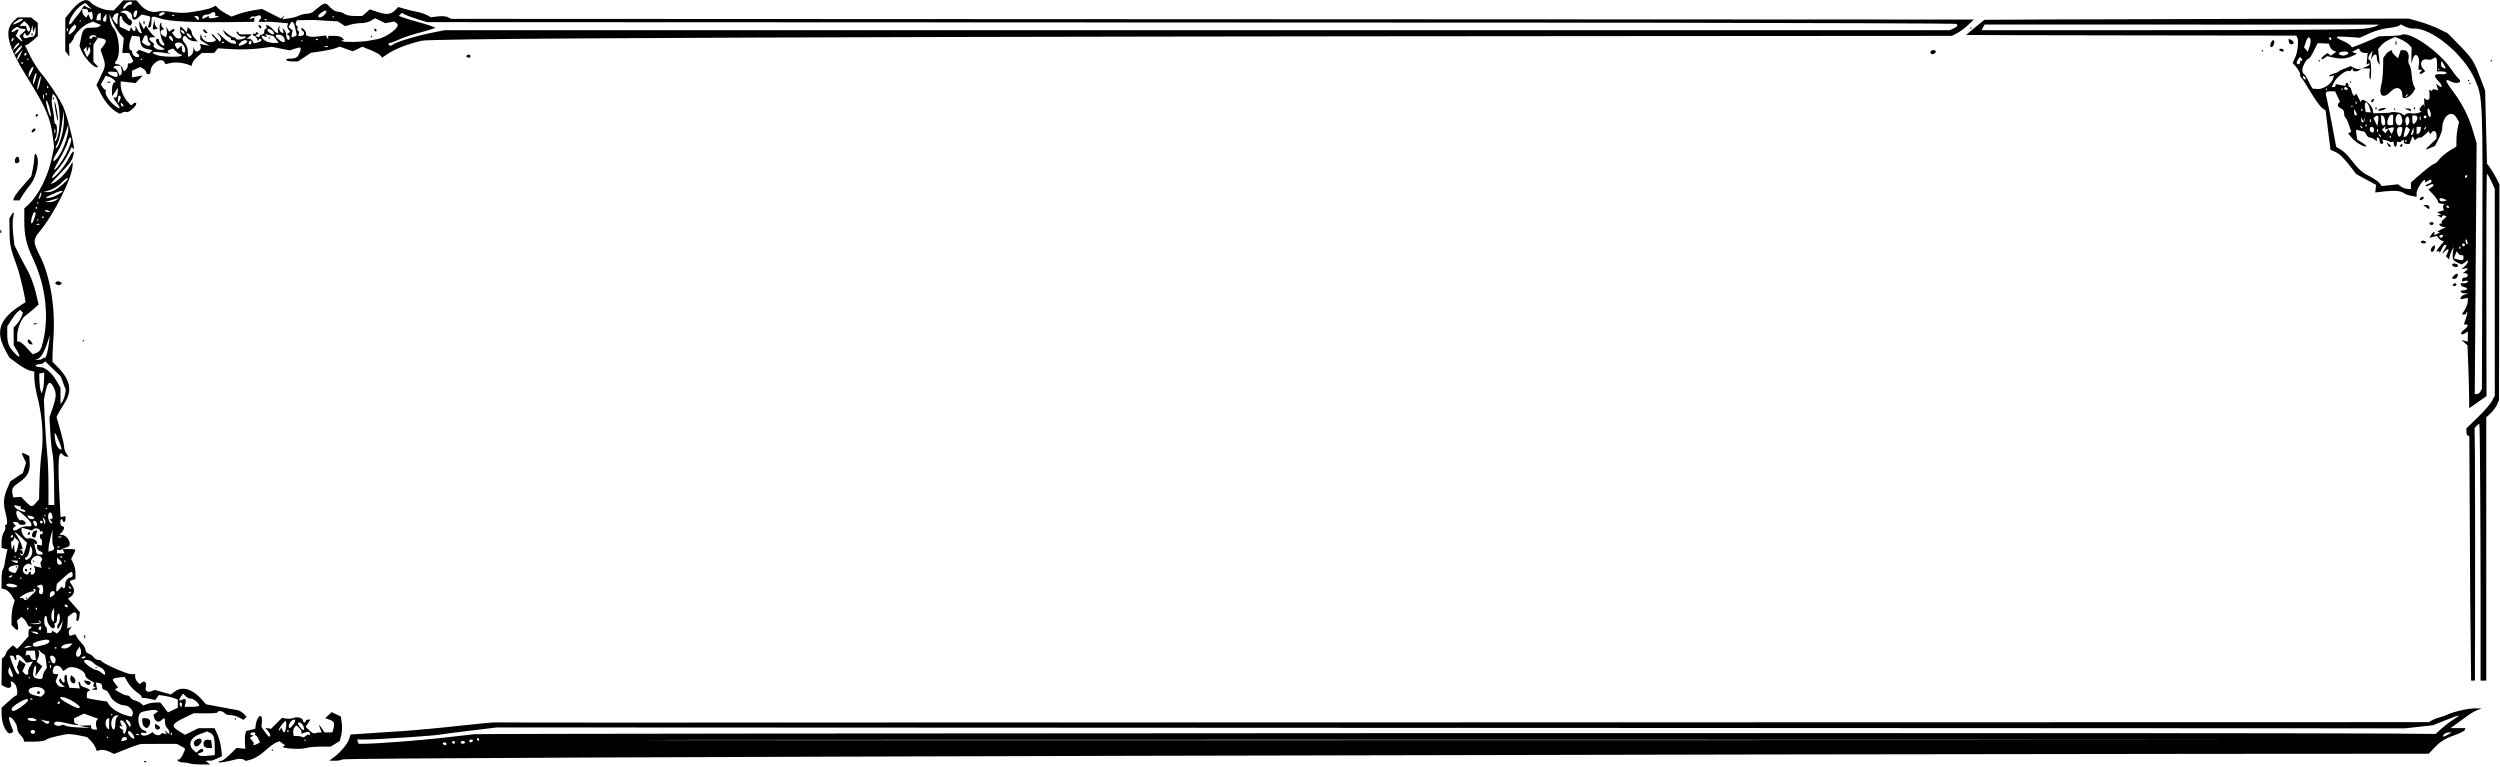 <?xml version="1.0" encoding="UTF-8" standalone="no"?>
<!DOCTYPE svg PUBLIC "-//W3C//DTD SVG 1.1//EN" "http://www.w3.org/Graphics/SVG/1.1/DTD/svg11.dtd">
<svg width="100%" height="100%" viewBox="0 0 554 170" version="1.1" xmlns="http://www.w3.org/2000/svg" xmlns:xlink="http://www.w3.org/1999/xlink" xml:space="preserve" xmlns:serif="http://www.serif.com/" style="fill-rule:evenodd;clip-rule:evenodd;stroke-linejoin:round;stroke-miterlimit:2;">
    <g id="g1" transform="matrix(3.78,0,0,3.78,-124.685,-240.297)">
        <path id="path5" d="M44.101,108.328C44.019,108.296 43.83,108.266 43.681,108.263C43.445,108.258 43.267,108.091 43.498,108.091C43.571,108.091 43.827,107.608 43.827,107.471C43.827,107.447 43.719,107.373 43.588,107.305L43.348,107.181L42.4,107.181C41.879,107.181 41.382,107.181 41.296,107.182C41.21,107.182 40.809,107.315 40.405,107.477L39.671,107.77L39.375,107.63C39.196,107.545 38.995,107.51 38.868,107.542L38.658,107.595L38.581,107.394C38.539,107.283 38.413,107.101 38.301,106.989L38.096,106.784L37.592,106.677C37.315,106.618 36.982,106.591 36.853,106.617C36.086,106.769 35.789,106.852 35.677,106.945C35.603,107.006 35.315,107.049 34.98,107.049L34.408,107.049L34.365,106.914C34.342,106.84 34.249,106.712 34.158,106.631C34.067,106.548 33.994,106.375 33.994,106.241C33.994,106.004 33.621,105.519 33.518,105.622C33.491,105.649 33.536,105.843 33.616,106.054L33.763,106.438L33.684,106.517C33.445,106.757 33.077,106.096 33.077,105.427L33.077,105.059L33.473,104.701C33.69,104.503 33.897,104.341 33.931,104.341C34.062,104.34 33.99,103.78 33.841,103.645C33.642,103.466 33.583,103.471 33.634,103.665C33.691,103.883 33.517,103.965 33.275,103.835L33.072,103.727L33.096,102.179L33.211,102.083C33.275,102.03 33.327,101.942 33.327,101.887C33.327,101.832 33.42,101.7 33.533,101.593L33.739,101.4L33.994,101.612L34.324,101.247L34.653,100.883L34.657,100.653C34.659,100.527 34.698,100.424 34.744,100.424C34.789,100.424 34.827,100.385 34.827,100.336C34.827,100.288 34.789,100.271 34.743,100.299C34.698,100.328 34.626,100.263 34.585,100.155C34.544,100.047 34.451,99.909 34.377,99.848L34.244,99.737L33.981,99.955L34.033,100.231C34.09,100.54 34.006,100.584 33.798,100.355L33.66,100.203L33.66,99.802C33.66,99.582 33.703,99.26 33.755,99.087L33.849,98.771L33.664,98.473C33.563,98.308 33.389,98.151 33.278,98.123L33.077,98.073L33.077,97.557C33.077,97.273 33.111,97.005 33.152,96.962C33.193,96.918 33.246,96.733 33.27,96.549C33.294,96.366 33.339,96.118 33.369,95.998L33.425,95.781L33.077,95.69L33.077,95.326C33.077,95.125 33.137,94.876 33.209,94.772C33.282,94.668 33.321,94.529 33.295,94.462C33.27,94.395 33.285,94.341 33.33,94.341C33.441,94.341 33.43,94.094 33.296,93.574C33.162,93.058 33.196,92.695 33.426,92.17L33.592,91.79L34.327,91.299L34.515,90.692L34.379,90.42C34.216,90.093 34.229,90.069 34.496,90.201L34.702,90.303L34.727,90.693C34.76,91.195 34.592,91.516 34.129,91.834C33.72,92.115 33.66,92.216 33.718,92.52L33.758,92.73L34.224,92.702L34.496,92.98C34.821,93.313 34.86,93.317 35.092,93.049L35.274,92.841L35.3,91.82C35.315,91.259 35.37,90.493 35.423,90.118C35.55,89.213 35.467,87.998 35.208,86.966C35.092,86.508 34.997,85.958 34.996,85.744L34.994,85.354L34.744,85.299C34.606,85.269 34.278,85.086 34.015,84.891L33.535,84.538L33.306,84.115C32.663,82.932 32.974,82.183 34.474,81.297C34.526,81.266 34.151,79.645 33.989,79.203C33.593,78.12 33.556,77.948 33.546,77.175L33.535,76.383L33.646,76.188C33.793,75.931 33.833,75.988 33.753,76.344C33.717,76.503 33.719,76.925 33.757,77.282L33.827,77.931L34.083,78.449C34.225,78.733 34.467,79.191 34.622,79.466C34.776,79.741 34.981,80.294 35.076,80.696L35.249,81.425L34.942,81.696C34.773,81.844 34.561,82.018 34.472,82.081C34.236,82.248 33.998,82.827 33.995,83.237L33.994,83.591L34.106,83.591C34.167,83.591 34.371,83.76 34.559,83.966L34.899,84.34L35.051,84.286C35.335,84.184 35.4,84.079 35.53,83.506C35.867,82.025 35.638,80.255 34.912,78.716C34.535,77.919 34.41,77.38 34.41,76.55L34.41,75.789L34.671,75.544C35.259,74.992 35.809,73.884 36.033,72.796L36.158,72.191L36.08,71.572C35.944,70.499 35.654,69.83 34.597,68.141C33.41,66.245 33.197,65.352 33.801,64.793L34.018,64.591L34.808,64.591L35.202,64.91L35.202,65.688L34.941,65.921C34.798,66.049 34.629,66.172 34.566,66.194L34.452,66.233L34.757,66.857C34.925,67.2 35.222,67.665 35.417,67.89C35.796,68.329 36.371,69.191 36.656,69.75C36.931,70.289 37.487,72.6 37.265,72.28L37.194,72.177L36.974,72.626C36.853,72.872 36.58,73.27 36.368,73.508C36.156,73.747 36.005,73.964 36.032,73.99C36.122,74.081 36.707,73.427 36.951,72.961C37.24,72.408 37.368,72.298 37.285,72.674C37.219,72.976 37.074,73.172 36.403,73.862C36.147,74.126 35.951,74.341 35.969,74.341C36.211,74.341 36.778,73.824 37.068,73.341L37.243,73.05L37.243,73.243C37.244,73.952 36.176,76.104 35.306,77.144C34.913,77.614 34.915,77.767 35.325,78.568C35.919,79.73 36.235,81.594 36.123,83.28C36.092,83.749 36.065,84.278 36.064,84.455L36.061,84.777L36.398,85.122C37.108,85.848 37.227,86.477 36.786,87.174C36.627,87.426 36.452,87.718 36.397,87.823L36.297,88.014L36.521,88.786C36.643,89.21 36.744,89.651 36.744,89.764C36.744,89.878 36.802,90.054 36.873,90.156L37.003,90.341L36.883,90.341C36.818,90.341 36.718,90.285 36.661,90.217C36.404,89.907 36.359,90.598 36.484,92.924L36.535,93.883L36.827,93.834L36.827,94.004C36.827,94.098 36.789,94.174 36.744,94.174C36.698,94.174 36.66,94.137 36.66,94.091C36.66,94.045 36.627,94.008 36.586,94.008C36.545,94.008 36.517,94.101 36.523,94.216C36.53,94.33 36.582,94.424 36.639,94.424C36.785,94.424 36.769,94.591 36.606,94.772L36.468,94.924L36.585,94.924C36.959,94.924 37.266,95.562 36.931,95.642C36.805,95.673 36.657,95.733 36.601,95.776C36.546,95.82 36.462,95.831 36.414,95.802C36.366,95.772 36.327,95.806 36.327,95.878L36.327,96.008L36.761,96.008L36.665,95.758L37.038,95.758C37.457,95.758 37.458,95.758 37.283,96.095L37.156,96.341L37.283,96.587C37.353,96.722 37.41,96.988 37.41,97.178L37.41,97.523L37.244,97.567C37.047,97.618 37.041,97.662 37.205,97.878C37.38,98.109 37.356,98.395 37.149,98.54L36.971,98.664L37.668,99.457L37.643,99.705C37.63,99.841 37.578,99.966 37.528,99.983C37.473,100.001 37.452,99.92 37.474,99.77C37.52,99.458 37.395,99.384 37.154,99.58L36.963,99.734L36.928,100.412L37.202,100.31L37.088,100.449C37.026,100.526 36.998,100.648 37.025,100.721L37.076,100.852L37.4,100.75L37.49,100.918C37.54,101.011 37.674,101.18 37.787,101.294C37.901,101.407 37.994,101.574 37.994,101.665C37.994,101.763 38.07,101.854 38.181,101.889C38.284,101.921 38.418,102.018 38.477,102.103C38.537,102.188 38.657,102.258 38.743,102.258C38.83,102.258 38.922,102.292 38.948,102.334C39.039,102.481 40.422,103.091 40.665,103.091L40.91,103.091L40.91,103.252C40.91,103.34 40.97,103.472 41.044,103.546L41.178,103.68L41.29,103.587C41.46,103.446 41.598,103.578 41.537,103.821C41.473,104.078 41.612,104.188 41.876,104.088L42.064,104.016L42.533,104.15L43.001,104.283L43.244,104.104C43.686,103.777 44.281,103.964 44.84,104.604L45.062,104.859L45.674,104.974C46.01,105.037 46.379,105.107 46.493,105.129C46.608,105.151 46.788,105.182 46.893,105.198C46.997,105.214 47.165,105.308 47.264,105.408L47.445,105.589L47.354,105.68L47.263,105.772L46.982,105.625C46.828,105.544 46.603,105.485 46.483,105.493C46.363,105.501 46.218,105.452 46.16,105.383C46.05,105.25 45.743,105.209 45.743,105.328C45.743,105.367 45.43,105.395 45.047,105.39L44.35,105.382L43.755,105.669C43.026,106.021 42.996,106.145 43.557,106.484L43.83,106.649L44.618,106.263L45.562,106.257L45.728,106.611C45.819,106.805 45.919,107.175 45.948,107.432L46.002,107.9L45.711,108.038C45.551,108.114 45.389,108.171 45.352,108.165C45.315,108.159 45.229,108.159 45.16,108.166L45.035,108.178L45.308,108.386L44.779,108.386C44.488,108.386 44.183,108.36 44.101,108.327L44.101,108.328ZM45.473,107.849L45.577,107.841L45.576,107.404C45.574,106.819 45.513,106.625 45.302,106.531L45.124,106.452L44.711,106.603C44.119,106.819 43.969,107.259 44.372,107.594L44.497,107.697L44.648,107.561C44.731,107.486 44.824,107.449 44.854,107.48C44.954,107.579 44.914,107.654 44.735,107.701C44.435,107.779 44.65,107.923 45.018,107.889C45.211,107.872 45.415,107.854 45.473,107.849ZM44.94,107.299C44.859,107.088 44.978,106.91 45.181,106.939L45.368,106.966L45.421,107.424L45.205,107.424C45.086,107.424 44.967,107.368 44.94,107.299ZM44.352,107.204C44.32,107.12 44.36,107.023 44.456,106.953C44.735,106.749 44.942,106.964 44.7,107.206C44.528,107.378 44.419,107.377 44.352,107.204ZM40.435,106.882C40.407,106.741 40.184,106.742 40.129,106.884L40.078,107.019L40.265,106.993C40.368,106.978 40.444,106.929 40.435,106.883L40.435,106.882ZM40.775,106.628C40.633,106.412 40.494,106.359 40.494,106.521C40.494,106.646 40.766,106.914 40.847,106.867C40.881,106.848 40.848,106.74 40.775,106.628ZM39.327,106.799C39.327,106.776 39.308,106.757 39.285,106.757C39.262,106.757 39.244,106.776 39.244,106.799C39.244,106.822 39.262,106.841 39.285,106.841C39.308,106.841 39.327,106.822 39.327,106.799ZM42.019,106.583C42.129,106.693 42.41,106.704 42.41,106.599C42.41,106.557 42.491,106.544 42.59,106.57L42.77,106.617L42.628,106.382L42.91,106.611L42.91,106.486C42.91,106.418 42.854,106.315 42.785,106.257C42.716,106.2 42.66,106.046 42.66,105.914C42.66,105.644 42.618,105.621 42.443,105.796C42.292,105.947 42.101,105.881 42.028,105.652L41.973,105.479L42.253,105.274L42.16,105.216C42.074,105.162 41.651,105.209 41.313,105.307C40.976,105.406 41.054,106.27 41.41,106.382C41.628,106.451 41.628,106.589 41.41,106.532C41.319,106.508 41.244,106.528 41.244,106.575C41.244,106.719 41.522,106.739 41.732,106.612L41.928,106.492L42.019,106.583ZM42.077,106.171L42.077,106.002L42.246,106.092C42.426,106.189 42.396,106.341 42.197,106.341C42.131,106.341 42.077,106.264 42.077,106.171ZM41.427,106.157C41.372,106.102 41.327,105.971 41.327,105.866L41.327,105.674L41.526,105.674C41.761,105.674 41.861,105.871 41.74,106.097C41.641,106.283 41.566,106.297 41.427,106.157ZM41.138,106.624C41.11,106.596 41.038,106.593 40.978,106.617C40.911,106.643 40.931,106.663 41.028,106.667C41.116,106.671 41.165,106.651 41.138,106.623L41.138,106.624ZM43.049,106.535C43.018,106.505 42.993,106.529 42.993,106.591C42.993,106.652 43.018,106.677 43.049,106.646C43.08,106.616 43.08,106.566 43.049,106.535ZM35.032,106.513C35.093,106.414 34.937,106.315 34.826,106.383C34.732,106.441 34.794,106.591 34.91,106.591C34.951,106.591 35.005,106.556 35.032,106.513ZM40.409,106.208C40.41,106.022 40.141,105.721 40.052,105.81C40.023,105.839 40.039,105.937 40.088,106.029L40.177,106.194L40.085,106.138C40.035,106.107 39.994,106.119 39.994,106.165C39.994,106.211 40.059,106.288 40.139,106.334C40.22,106.381 40.255,106.42 40.218,106.422C40.181,106.423 40.176,106.466 40.207,106.517L40.264,106.609L40.336,106.496C40.375,106.433 40.408,106.304 40.409,106.208ZM38.624,106.125C38.594,106.006 38.608,105.863 38.654,105.807L38.738,105.705L38.323,105.556L37.908,105.406L37.327,105.682L37.327,105.845C37.327,105.941 37.384,106.007 37.466,106.007C37.542,106.007 37.581,106.032 37.551,106.061C37.522,106.09 37.235,106.05 36.913,105.972C36.36,105.838 36.16,105.846 36.16,106.003C36.16,106.105 36.459,106.164 36.586,106.085C36.647,106.047 36.742,106.055 36.8,106.103C36.857,106.151 37.215,106.202 37.595,106.218L38.285,106.247L37.619,106.114L38.327,106.091L38.327,106.216C38.327,106.287 38.402,106.341 38.503,106.341L38.678,106.341L38.624,106.125ZM39.387,106.004L39.387,105.668L39.295,105.698C39.161,105.742 39.13,106.079 39.247,106.22C39.385,106.387 39.387,106.383 39.387,106.004ZM39.744,106.024C39.744,105.85 39.789,105.662 39.844,105.607L39.944,105.507L39.849,105.507C39.592,105.507 39.423,105.894 39.544,106.209C39.635,106.447 39.744,106.347 39.744,106.024ZM40.547,105.858C40.358,105.669 40.305,105.772 40.469,106.007L40.608,106.205L40.644,106.098C40.663,106.039 40.62,105.931 40.547,105.858ZM35.869,105.924C35.897,105.878 35.865,105.841 35.797,105.841C35.729,105.841 35.605,105.819 35.521,105.792L35.369,105.744L35.53,105.876C35.718,106.029 35.797,106.04 35.869,105.924ZM35.114,105.764C34.971,105.626 34.533,105.62 34.619,105.757C34.647,105.803 34.788,105.841 34.932,105.841C35.092,105.841 35.163,105.811 35.114,105.764ZM40.766,105.43C40.821,105.218 40.543,104.924 40.287,104.924C39.974,104.924 39.517,104.611 39.419,104.329C39.37,104.19 39.255,104.056 39.162,104.032C39.069,104.008 38.989,103.955 38.983,103.914C38.977,103.874 38.968,103.794 38.962,103.737C38.957,103.679 38.872,103.621 38.775,103.607L38.598,103.582L38.68,104.008L38.369,104.006L38.619,103.844L38.517,103.843C38.461,103.842 38.437,103.786 38.463,103.718L38.511,103.594L38.253,103.447C38.111,103.366 37.994,103.253 37.994,103.196C37.992,102.853 37.223,102.536 36.919,102.752L36.693,102.913L36.593,102.752C36.471,102.558 36.197,102.541 36.127,102.724C36.035,102.964 36.075,103.092 36.242,103.092L36.406,103.092L36.244,103.519L36.33,103.68C36.377,103.769 36.499,103.84 36.601,103.839L36.785,103.836L36.591,103.674C36.482,103.583 36.424,103.471 36.457,103.416L36.517,103.32L36.593,103.456C36.705,103.658 36.809,103.62 36.766,103.393C36.745,103.284 36.769,103.169 36.819,103.138C36.876,103.103 36.91,103.16 36.91,103.289C36.91,103.404 36.944,103.585 36.985,103.693L37.059,103.889L37.665,103.93L37.609,103.698C37.577,103.564 37.585,103.496 37.628,103.536C37.668,103.574 37.702,103.649 37.702,103.703C37.702,103.756 37.824,103.836 37.973,103.879C38.226,103.954 38.347,104.091 38.16,104.091C38.114,104.091 38.077,104.181 38.077,104.291L38.077,104.49L38.264,104.535C38.367,104.559 38.632,104.605 38.852,104.637L39.253,104.695L39.38,104.889C39.527,105.113 39.961,105.386 40.349,105.498C40.727,105.608 40.719,105.609 40.766,105.43ZM38.014,103.633C37.866,103.464 37.883,103.442 38.122,103.488C38.239,103.51 38.321,103.568 38.304,103.617C38.258,103.755 38.129,103.762 38.014,103.633ZM37.16,103.549C37.104,103.482 37.082,103.365 37.11,103.291L37.162,103.155L37.286,103.258C37.424,103.373 37.449,103.557 37.336,103.627C37.296,103.652 37.216,103.617 37.16,103.549ZM39.577,105.466C39.577,105.443 39.558,105.424 39.535,105.424C39.512,105.424 39.494,105.443 39.494,105.466C39.494,105.489 39.512,105.507 39.535,105.507C39.558,105.507 39.577,105.489 39.577,105.466ZM43.41,105.06L43.41,104.587L43.181,104.497C43.055,104.448 42.805,104.387 42.627,104.361L42.301,104.315L42.085,104.611L41.769,104.542C41.594,104.504 41.405,104.477 41.349,104.481C41.292,104.485 41.263,104.46 41.285,104.425C41.306,104.39 41.184,104.268 41.013,104.154C40.842,104.039 40.608,103.789 40.494,103.598L40.285,103.249L39.966,103.288C39.547,103.339 39.525,103.373 39.736,103.643L39.915,103.87L39.716,103.993L40,104.167C40.157,104.262 40.352,104.34 40.434,104.341C40.515,104.341 40.602,104.394 40.627,104.458C40.652,104.523 40.773,104.601 40.895,104.632C41.018,104.662 41.179,104.742 41.253,104.808L41.387,104.929L41.612,104.843C41.736,104.796 41.962,104.758 42.114,104.758L42.39,104.758L42.832,105.336L43.41,105.06ZM34.223,105.013C34.598,104.741 34.696,104.623 34.596,104.561C34.483,104.491 33.706,104.957 33.676,105.112C33.635,105.328 33.84,105.291 34.223,105.013ZM37.66,105.019C37.66,104.905 37.016,104.508 36.742,104.453C36.356,104.376 36.45,104.524 36.974,104.817C37.461,105.09 37.66,105.148 37.66,105.019ZM43.627,104.78C43.542,104.696 43.473,104.823 43.542,104.936L43.607,105.041L43.642,104.936C43.662,104.878 43.655,104.808 43.627,104.78ZM44.66,104.928C44.66,104.793 44.298,104.501 44.163,104.527C44.094,104.541 43.965,104.48 43.878,104.392L43.718,104.233L43.606,104.386C43.447,104.603 43.466,104.695 43.649,104.597C43.848,104.49 43.92,104.564 43.858,104.812L43.809,105.008L44.234,105.008C44.469,105.008 44.66,104.972 44.66,104.928ZM36.494,104.758C36.494,104.712 36.477,104.675 36.457,104.675C36.437,104.675 36.397,104.712 36.369,104.758C36.34,104.804 36.357,104.841 36.405,104.841C36.454,104.841 36.494,104.804 36.494,104.758ZM34.882,104.536C34.852,104.505 34.802,104.505 34.771,104.536C34.741,104.566 34.766,104.591 34.827,104.591C34.888,104.591 34.913,104.566 34.882,104.536ZM35.529,104.294C35.762,104.06 35.429,103.79 34.989,103.855C34.526,103.924 34.571,104.251 35.055,104.345C35.228,104.378 35.375,104.41 35.383,104.415C35.392,104.42 35.457,104.366 35.529,104.294ZM35.16,104.175C35.16,104.129 35.198,104.091 35.244,104.091C35.289,104.091 35.327,104.129 35.327,104.175C35.327,104.22 35.289,104.258 35.244,104.258C35.198,104.258 35.16,104.22 35.16,104.175ZM35.494,103.208C35.494,103.141 35.547,103.002 35.612,102.901L35.731,102.716L35.685,102.32C35.659,102.103 35.609,101.925 35.572,101.925C35.535,101.925 35.439,101.859 35.358,101.779L35.211,101.633L35.267,101.78C35.297,101.86 35.278,102.023 35.224,102.142L35.126,102.357L35.47,102.633L35.059,103.216L35.093,102.904C35.136,102.506 35.019,102.494 34.945,102.889C34.885,103.208 34.938,103.305 35.202,103.36C35.414,103.405 35.494,103.363 35.494,103.208ZM34.744,103.3C34.744,103.277 34.725,103.258 34.702,103.258C34.679,103.258 34.66,103.277 34.66,103.3C34.66,103.322 34.679,103.341 34.702,103.341C34.725,103.341 34.744,103.322 34.744,103.3ZM33.744,103.178C33.744,103.135 33.698,103 33.643,102.879L33.543,102.659L33.489,102.813C33.459,102.897 33.476,103.032 33.526,103.112C33.625,103.27 33.744,103.306 33.744,103.178ZM34.633,102.979C34.614,102.926 34.67,102.763 34.758,102.616L34.919,102.349L34.535,102.425L34.319,102.162C34.107,101.904 33.847,101.89 33.944,102.141C33.968,102.205 33.952,102.258 33.908,102.258C33.863,102.258 33.827,102.202 33.827,102.133C33.827,102.064 33.766,102.008 33.692,102.008L33.558,102.008L33.603,102.154C33.694,102.442 33.871,102.885 33.937,102.987C34.056,103.174 34.159,103.097 34.065,102.891L33.974,102.691L34.119,102.255L34.488,102.513L34.302,102.92L34.407,103.046C34.522,103.184 34.691,103.135 34.633,102.979ZM39.123,102.94C39.095,102.85 38.963,102.731 38.83,102.676C38.697,102.621 38.524,102.504 38.445,102.417C38.3,102.257 37.91,102.195 37.91,102.331C37.91,102.437 38.46,102.841 38.604,102.841C38.67,102.841 38.814,102.913 38.922,103.001C39.149,103.185 39.196,103.17 39.123,102.94ZM38.577,102.716C38.577,102.693 38.596,102.675 38.619,102.675C38.641,102.675 38.66,102.693 38.66,102.716C38.66,102.739 38.641,102.758 38.619,102.758C38.596,102.758 38.577,102.739 38.577,102.716ZM35.967,102.576C35.941,102.509 35.921,102.529 35.917,102.626C35.913,102.714 35.933,102.763 35.961,102.735C35.988,102.708 35.991,102.636 35.967,102.576ZM36.244,102.25C36.244,102.086 36.032,101.941 35.935,102.039C35.906,102.067 35.927,102.187 35.98,102.304C36.088,102.539 36.244,102.508 36.244,102.25ZM35.91,102.383C35.91,102.36 35.891,102.341 35.869,102.341C35.846,102.341 35.827,102.36 35.827,102.383C35.827,102.406 35.846,102.425 35.869,102.425C35.891,102.425 35.91,102.406 35.91,102.383ZM35.087,102.258L35.035,101.716L34.538,101.716L34.481,102.007L34.602,101.961C34.676,101.933 34.739,101.98 34.767,102.087C34.791,102.181 34.873,102.258 34.949,102.258L35.087,102.258ZM37.994,102.094C37.994,102.049 37.937,102.035 37.869,102.061C37.8,102.087 37.744,102.124 37.744,102.142C37.744,102.16 37.8,102.175 37.869,102.175C37.937,102.175 37.994,102.138 37.994,102.094ZM37.73,101.892C37.745,101.813 37.734,101.688 37.706,101.614L37.654,101.479L37.525,101.664C37.384,101.865 37.431,102.126 37.598,102.07C37.655,102.051 37.714,101.971 37.73,101.892ZM34.714,101.442C34.629,101.424 34.523,101.446 34.478,101.49L34.398,101.571L34.869,101.475L34.714,101.442ZM36.299,101.536C36.269,101.505 36.219,101.505 36.188,101.536C36.157,101.566 36.182,101.591 36.244,101.591C36.305,101.591 36.33,101.566 36.299,101.536ZM37.103,101.442L37.239,101.292L37.054,101.302C36.64,101.326 36.381,101.591 36.772,101.591C36.88,101.591 37.029,101.524 37.103,101.442ZM35.613,101.361C36.017,101.244 35.946,100.998 35.535,101.09C35.489,101.1 35.414,101.116 35.369,101.126C35.138,101.174 34.91,101.276 34.91,101.333C34.91,101.517 35.057,101.523 35.613,101.361ZM35.202,100.675C35.174,100.629 35.068,100.594 34.968,100.597L34.785,100.603L34.952,100.675C35.181,100.773 35.263,100.773 35.202,100.675ZM36.031,100.585C36.001,100.536 36.054,100.545 36.15,100.604L36.324,100.713L36.445,100.59C36.512,100.522 36.589,100.354 36.617,100.216L36.669,99.966L36.383,100.466L36.345,100.355C36.325,100.293 36.35,100.202 36.401,100.151C36.517,100.034 36.526,99.478 36.41,99.55C36.364,99.578 36.327,99.711 36.327,99.846C36.327,99.981 36.285,100.091 36.235,100.091C36.184,100.091 36.164,100.146 36.189,100.214C36.215,100.281 36.194,100.362 36.143,100.394C36.016,100.472 35.744,100.118 35.744,99.874C35.744,99.764 35.706,99.675 35.66,99.675C35.614,99.675 35.577,99.804 35.577,99.961C35.577,100.119 35.614,100.271 35.66,100.3C35.706,100.328 35.744,100.424 35.744,100.513L35.744,100.675L35.915,100.675C36.016,100.675 36.064,100.638 36.031,100.585ZM35.41,100.378C35.41,100.307 35.373,100.271 35.327,100.3C35.281,100.328 35.244,100.386 35.244,100.43C35.244,100.473 35.281,100.508 35.327,100.508C35.373,100.508 35.41,100.449 35.41,100.378ZM35.365,100.097C35.391,100.054 35.369,99.992 35.315,99.959C35.256,99.923 35.24,99.935 35.274,99.99L35.33,100.081L34.702,100.147L35.01,100.161C35.179,100.169 35.339,100.14 35.365,100.097ZM36.159,99.612L36.158,99.216L36.077,99.341C35.944,99.547 35.983,100.008 36.132,100.008C36.148,100.008 36.16,99.83 36.159,99.612ZM34.632,99.202C34.602,99.171 34.577,99.196 34.577,99.258C34.577,99.319 34.602,99.344 34.632,99.313C34.663,99.283 34.663,99.233 34.632,99.202ZM35.132,99.202C35.102,99.171 35.077,99.196 35.077,99.258C35.077,99.319 35.102,99.344 35.132,99.313C35.163,99.283 35.163,99.233 35.132,99.202ZM36.952,99.091C36.924,99.045 36.863,99.008 36.817,99.008C36.771,99.008 36.757,99.045 36.785,99.091C36.814,99.137 36.874,99.174 36.92,99.174C36.966,99.174 36.98,99.137 36.952,99.091ZM34.678,98.612C34.753,98.532 34.874,98.418 34.946,98.358C35.096,98.235 35.119,98.091 34.989,98.091C34.94,98.091 34.925,98.131 34.955,98.18C34.986,98.229 34.96,98.26 34.898,98.248C34.754,98.222 34.16,98.515 34.16,98.611C34.16,98.651 34.195,98.662 34.238,98.636C34.281,98.61 34.339,98.626 34.368,98.673C34.442,98.794 34.52,98.778 34.678,98.612ZM34.494,98.633C34.494,98.61 34.512,98.591 34.535,98.591C34.558,98.591 34.577,98.61 34.577,98.633C34.577,98.655 34.558,98.674 34.535,98.674C34.512,98.674 34.494,98.655 34.494,98.633ZM36.192,98.303C36.128,98.138 35.91,98.241 35.91,98.436L35.91,98.597L36.074,98.509C36.166,98.46 36.217,98.37 36.192,98.303ZM35.518,98.134C35.497,97.848 35.456,97.805 35.27,97.877L35.123,97.933L35.236,98.003C35.298,98.041 35.323,98.114 35.291,98.165C35.216,98.286 35.315,98.443 35.439,98.399C35.492,98.38 35.528,98.261 35.518,98.134ZM37.132,98.285C37.102,98.255 37.052,98.255 37.021,98.285C36.991,98.316 37.016,98.341 37.077,98.341C37.138,98.341 37.163,98.316 37.132,98.285ZM36.498,98.07C36.589,97.961 36.656,97.928 36.657,97.992C36.659,98.052 36.7,98.076 36.748,98.047C36.796,98.017 36.824,97.927 36.81,97.846C36.78,97.672 36.967,97.424 37.129,97.424C37.192,97.424 37.244,97.349 37.244,97.258C37.244,97.013 37.138,97.05 36.704,97.445L36.315,97.799L36.291,98.028C36.261,98.306 36.295,98.313 36.498,98.07ZM37.16,98.054C37.16,98.034 37.117,97.991 37.064,97.958C37.004,97.921 36.99,97.935 37.027,97.995C37.087,98.091 37.16,98.124 37.16,98.054ZM33.994,97.935C33.994,97.842 33.505,97.741 33.393,97.81C33.27,97.886 33.494,98.005 33.764,98.006C33.89,98.007 33.994,97.975 33.994,97.935ZM34.244,97.466C34.244,97.443 34.225,97.424 34.202,97.424C34.179,97.424 34.16,97.443 34.16,97.466C34.16,97.489 34.179,97.508 34.202,97.508C34.225,97.508 34.244,97.489 34.244,97.466ZM33.701,97.342C33.731,97.295 33.697,97.281 33.623,97.309C33.479,97.365 33.452,97.424 33.572,97.424C33.615,97.424 33.673,97.387 33.701,97.342ZM34.66,97.174C34.66,97.128 34.7,97.091 34.749,97.091C34.797,97.091 34.814,97.128 34.785,97.174C34.757,97.22 34.788,97.258 34.855,97.258C35.001,97.258 35.09,97.056 35.022,96.878L34.973,96.749L35.429,96.864L35.374,96.693C35.345,96.599 35.358,96.499 35.403,96.47C35.524,96.396 35.425,96.197 35.244,96.15C35.039,96.096 34.733,96.383 34.802,96.564L34.855,96.702L34.759,96.642C34.601,96.545 34.327,96.747 34.327,96.962C34.327,97.14 34.413,97.232 34.598,97.251C34.632,97.255 34.66,97.22 34.66,97.174ZM34.452,97.008C34.424,96.962 34.44,96.924 34.489,96.924C34.537,96.924 34.577,96.962 34.577,97.008C34.577,97.053 34.56,97.091 34.54,97.091C34.52,97.091 34.48,97.053 34.452,97.008ZM34.744,96.924C34.744,96.863 34.769,96.838 34.799,96.869C34.83,96.899 34.83,96.949 34.799,96.98C34.769,97.01 34.744,96.985 34.744,96.924ZM34.91,96.466C34.91,96.443 34.929,96.424 34.952,96.424C34.975,96.424 34.994,96.443 34.994,96.466C34.994,96.489 34.975,96.508 34.952,96.508C34.929,96.508 34.91,96.489 34.91,96.466ZM33.996,96.96C34.103,96.678 34.105,96.683 33.886,96.706C33.371,96.761 33.345,97.089 33.85,97.165C33.885,97.17 33.951,97.078 33.996,96.96ZM33.91,96.799C33.91,96.776 33.929,96.758 33.952,96.758C33.975,96.758 33.994,96.776 33.994,96.799C33.994,96.822 33.975,96.841 33.952,96.841C33.929,96.841 33.91,96.822 33.91,96.799ZM35.91,96.883C35.91,96.86 35.891,96.841 35.869,96.841C35.846,96.841 35.827,96.86 35.827,96.883C35.827,96.906 35.846,96.924 35.869,96.924C35.891,96.924 35.91,96.906 35.91,96.883ZM36.609,96.606C36.633,96.568 36.579,96.475 36.489,96.398L36.327,96.259L36.327,96.467C36.327,96.666 36.515,96.759 36.609,96.606ZM34.035,96.508C34.065,96.459 33.989,96.427 33.853,96.43L33.619,96.436L33.785,96.508C33.877,96.547 33.959,96.582 33.968,96.585C33.977,96.588 34.007,96.553 34.035,96.508ZM36.827,96.466C36.827,96.443 36.808,96.424 36.785,96.424C36.762,96.424 36.744,96.443 36.744,96.466C36.744,96.489 36.762,96.508 36.785,96.508C36.808,96.508 36.827,96.489 36.827,96.466ZM34.861,96.048C34.891,95.931 34.882,95.775 34.841,95.702L34.766,95.569L34.709,95.876C34.677,96.045 34.597,96.204 34.531,96.229C34.465,96.254 34.432,96.309 34.457,96.35C34.536,96.477 34.804,96.276 34.861,96.048ZM34.16,96.299C34.16,96.276 34.142,96.258 34.119,96.258C34.096,96.258 34.077,96.276 34.077,96.299C34.077,96.322 34.096,96.341 34.119,96.341C34.142,96.341 34.16,96.322 34.16,96.299ZM33.91,96.216C33.91,96.193 33.892,96.174 33.869,96.174C33.846,96.174 33.827,96.193 33.827,96.216C33.827,96.239 33.846,96.258 33.869,96.258C33.892,96.258 33.91,96.239 33.91,96.216ZM36.632,96.202C36.602,96.171 36.552,96.171 36.521,96.202C36.491,96.233 36.516,96.258 36.577,96.258C36.638,96.258 36.663,96.233 36.632,96.202ZM34.483,95.721L34.572,95.394L34.238,95.076C33.835,94.693 33.753,94.67 33.994,95.008C34.092,95.146 34.204,95.371 34.244,95.508L34.315,95.758L34.119,95.771L34.223,95.813C34.28,95.836 34.327,95.91 34.327,95.978C34.327,96.05 34.287,96.076 34.231,96.041L34.135,95.982L34.198,96.085C34.286,96.227 34.378,96.11 34.483,95.722L34.483,95.721ZM35.494,96.013C35.494,95.97 35.419,95.912 35.327,95.883C35.234,95.853 35.16,95.757 35.16,95.665L35.16,95.5L35.435,95.549L35.45,95.362C35.459,95.259 35.434,95.174 35.396,95.174C35.358,95.174 35.327,95.097 35.327,95.003C35.327,94.908 35.364,94.854 35.41,94.883C35.456,94.911 35.494,94.873 35.494,94.799C35.494,94.725 35.456,94.688 35.41,94.716C35.364,94.744 35.327,94.732 35.327,94.688C35.327,94.565 35.067,94.495 34.956,94.588L34.856,94.671L34.571,94.589C34.414,94.544 34.277,94.508 34.265,94.508C34.253,94.508 34.244,94.574 34.244,94.656C34.244,94.877 34.494,95.192 34.628,95.141C34.805,95.073 35.16,95.236 35.16,95.385C35.16,95.458 35.121,95.493 35.074,95.464L34.987,95.41L35.039,95.646C35.067,95.776 35.105,95.929 35.123,95.987C35.16,96.107 35.494,96.13 35.494,96.013ZM34.892,95.044C34.805,94.958 34.929,94.674 35.054,94.674L35.178,94.674L35.128,94.806C35.1,94.879 35.077,94.972 35.077,95.014C35.077,95.099 34.964,95.117 34.892,95.044ZM34.619,94.841C34.647,94.795 34.687,94.758 34.707,94.758C34.727,94.758 34.744,94.795 34.744,94.841C34.744,94.887 34.704,94.924 34.655,94.924C34.607,94.924 34.59,94.887 34.619,94.841ZM34.091,95.319L33.833,95.061L33.78,95.201C33.75,95.277 33.699,95.323 33.667,95.303C33.634,95.283 33.625,95.386 33.646,95.533L33.685,95.799L33.815,95.466L33.821,95.681C33.831,96.046 33.948,96.04 34.022,95.67L34.091,95.319ZM36.16,95.72C36.16,95.664 36.134,95.593 36.103,95.561C36.071,95.53 36.05,95.308 36.055,95.068L36.064,94.633L35.954,95.049C35.893,95.278 35.839,95.566 35.835,95.687L35.827,95.909L35.994,95.865C36.085,95.841 36.16,95.776 36.16,95.72ZM36.466,95.619C36.435,95.588 36.385,95.588 36.355,95.619C36.324,95.649 36.349,95.674 36.41,95.674C36.471,95.674 36.496,95.649 36.466,95.619ZM33.744,95.008C33.744,94.962 33.727,94.924 33.707,94.924C33.687,94.924 33.647,94.962 33.619,95.008C33.59,95.053 33.607,95.091 33.655,95.091C33.704,95.091 33.744,95.053 33.744,95.008ZM36.598,95.036C36.54,95.013 36.447,95.013 36.389,95.036C36.332,95.059 36.379,95.078 36.494,95.078C36.608,95.078 36.655,95.059 36.598,95.036ZM34.114,94.547C34.203,94.479 34.4,94.424 34.551,94.424L34.827,94.424L34.822,94.278C34.817,94.141 34.141,93.508 33.999,93.508C33.963,93.508 33.938,93.573 33.943,93.653C33.958,93.862 34.137,94.142 34.209,94.07C34.277,94.002 34.494,94.153 34.494,94.268C34.494,94.308 34.4,94.341 34.285,94.341C34.171,94.341 34.077,94.303 34.077,94.258C34.077,94.212 33.997,94.174 33.9,94.174L33.723,94.174L33.918,94.409L33.831,94.463C33.71,94.538 33.721,94.675 33.848,94.672C33.905,94.67 34.025,94.614 34.114,94.547ZM35.16,94.304C35.16,94.179 35.011,94.046 34.944,94.112C34.886,94.17 35.001,94.424 35.086,94.424C35.127,94.424 35.16,94.37 35.16,94.304ZM35.572,93.978L35.469,93.883L35.523,94.035C35.553,94.119 35.581,94.232 35.587,94.285C35.592,94.339 35.614,94.313 35.636,94.228C35.658,94.143 35.629,94.03 35.572,93.978ZM35.494,94.174C35.494,94.128 35.456,94.091 35.41,94.091C35.364,94.091 35.327,94.128 35.327,94.174C35.327,94.22 35.364,94.258 35.41,94.258C35.456,94.258 35.494,94.22 35.494,94.174ZM35.994,94.133L35.89,94.008L35.989,94.008C36.115,94.008 36.069,93.657 35.937,93.614C35.884,93.596 35.826,93.668 35.81,93.774C35.778,93.978 35.902,94.258 36.024,94.258C36.064,94.258 36.051,94.201 35.994,94.133ZM34.994,93.934C34.994,93.894 34.903,93.843 34.793,93.822L34.592,93.784L34.635,93.896C34.682,94.019 34.994,94.052 34.994,93.934ZM35.66,93.799C35.66,93.776 35.641,93.758 35.619,93.758C35.596,93.758 35.577,93.776 35.577,93.799C35.577,93.822 35.596,93.841 35.619,93.841C35.641,93.841 35.66,93.822 35.66,93.799ZM34.452,93.508C34.424,93.462 34.344,93.424 34.275,93.424C34.207,93.424 34.174,93.387 34.202,93.341C34.23,93.295 34.217,93.258 34.172,93.258C34.127,93.258 34.031,93.235 33.959,93.207C33.733,93.121 33.814,93.325 34.056,93.453C34.329,93.597 34.524,93.624 34.452,93.508ZM35.744,93.383C35.744,93.36 35.725,93.341 35.702,93.341C35.679,93.341 35.66,93.36 35.66,93.383C35.66,93.406 35.679,93.424 35.702,93.424C35.725,93.424 35.744,93.406 35.744,93.383ZM36.154,91.78C36.145,91.013 36.104,90.272 36.063,90.134C36.022,89.996 35.966,89.468 35.938,88.961L35.886,88.039L36.08,87.461C36.297,86.815 36.303,86.614 36.117,86.255C35.919,85.872 35.779,85.947 35.662,86.499L35.558,86.99L35.615,88.228C35.647,88.909 35.707,89.766 35.749,90.133C35.791,90.499 35.826,91.334 35.826,91.987L35.827,93.174L36.17,93.174L36.154,91.78ZM36.455,89.464C36.205,88.851 36.149,88.814 36.212,89.306C36.258,89.669 36.411,89.924 36.584,89.924C36.615,89.924 36.557,89.717 36.455,89.464ZM36.793,86.706L36.844,86.433L36.542,85.633L35.632,84.752L35.546,84.838C35.499,84.886 35.374,84.924 35.269,84.924C35.163,84.924 35.077,84.962 35.077,85.008C35.077,85.054 35.187,85.091 35.321,85.091C35.629,85.091 36.012,85.41 36.306,85.911L36.532,86.297L36.532,87.265L36.637,87.122C36.694,87.043 36.764,86.856 36.793,86.706ZM35.569,85.814L35.577,85.412L35.285,85.472L35.297,85.905C35.303,86.143 35.336,86.404 35.371,86.485L35.433,86.633L35.497,86.424C35.532,86.31 35.564,86.035 35.569,85.814ZM35.445,84.612C35.479,84.578 35.551,84.549 35.603,84.549C35.698,84.549 35.789,84.206 35.869,83.549L35.909,83.216L35.757,83.677C35.575,84.228 35.365,84.568 35.175,84.618L35.035,84.655L35.209,84.665C35.304,84.67 35.411,84.646 35.445,84.612ZM33.977,84.124L33.788,83.803L33.785,82.772L33.967,82.577C34.067,82.47 34.191,82.274 34.241,82.14L34.333,81.897L34.167,81.732L34.025,81.849C33.946,81.913 33.776,82.133 33.646,82.337L33.41,82.707L33.41,83.144C33.41,83.679 33.488,83.885 33.824,84.247C34.153,84.6 34.225,84.543 33.977,84.124ZM35.304,76.708C35.277,76.68 35.205,76.677 35.145,76.701C35.078,76.728 35.098,76.747 35.195,76.751C35.283,76.755 35.332,76.735 35.304,76.708ZM34.985,76.412C35.096,76.095 35.1,76.008 35.004,76.008C34.963,76.008 34.892,76.158 34.846,76.341C34.746,76.736 34.854,76.79 34.985,76.412ZM35.244,76.466C35.244,76.443 35.225,76.425 35.202,76.425C35.179,76.425 35.16,76.443 35.16,76.466C35.16,76.489 35.179,76.508 35.202,76.508C35.225,76.508 35.244,76.489 35.244,76.466ZM35.549,76.286C35.519,76.255 35.469,76.255 35.438,76.286C35.407,76.316 35.432,76.341 35.494,76.341C35.555,76.341 35.58,76.316 35.549,76.286ZM35.91,75.976C35.91,75.958 35.835,75.924 35.743,75.9C35.652,75.876 35.598,75.891 35.623,75.932C35.668,76.005 35.91,76.042 35.91,75.976ZM35.132,75.702C35.102,75.672 35.077,75.697 35.077,75.758C35.077,75.819 35.102,75.844 35.132,75.813C35.163,75.783 35.163,75.733 35.132,75.702ZM35.244,75.466C35.244,75.443 35.225,75.425 35.202,75.425C35.179,75.425 35.16,75.443 35.16,75.466C35.16,75.489 35.179,75.508 35.202,75.508C35.225,75.508 35.244,75.489 35.244,75.466ZM36.29,75.293L36.452,75.161L36.285,75.22C36.194,75.252 36.006,75.308 35.869,75.343L35.619,75.408L35.873,75.416C36.014,75.421 36.201,75.365 36.29,75.293ZM35.403,74.925L35.399,74.8L35.327,74.966C35.228,75.195 35.228,75.327 35.327,75.175C35.371,75.106 35.406,74.993 35.403,74.925ZM36.33,75.006C36.842,74.745 36.719,74.657 36.181,74.9C35.601,75.161 35.584,75.175 35.816,75.175C35.917,75.175 36.149,75.099 36.33,75.006ZM36.377,74.603C36.753,74.328 37.056,74.008 36.939,74.008C36.896,74.008 36.731,74.141 36.574,74.303C36.412,74.47 36.125,74.648 35.912,74.714L35.535,74.83L35.794,74.835C35.953,74.839 36.176,74.75 36.377,74.603ZM36.871,72.563C37.03,72.245 37.16,71.895 37.16,71.784C37.16,71.521 37.021,71.609 36.954,71.914C36.926,72.044 36.735,72.444 36.531,72.802C36.327,73.16 36.16,73.472 36.16,73.495C36.16,73.658 36.635,73.036 36.871,72.563ZM36.448,72.695C36.711,72.299 36.996,71.476 36.987,71.141L36.98,70.883L36.787,71.491C36.681,71.826 36.503,72.238 36.392,72.408C36.281,72.577 36.166,72.782 36.136,72.862C36.04,73.121 36.235,73.017 36.448,72.695ZM36.575,71.621C36.675,71.294 36.74,70.867 36.734,70.562L36.724,70.05L36.612,70.868C36.551,71.317 36.443,71.801 36.372,71.943C36.222,72.244 36.215,72.286 36.325,72.218C36.369,72.19 36.482,71.921 36.575,71.621ZM36.403,71.421C36.579,70.603 36.466,69.447 36.183,69.164L36.086,69.067L36.032,69.283C36.002,69.402 36.019,69.69 36.069,69.924C36.119,70.158 36.16,70.46 36.16,70.595C36.16,70.731 36.198,70.841 36.244,70.841C36.353,70.841 36.351,71.474 36.241,71.68C36.189,71.777 36.186,71.841 36.234,71.841C36.277,71.841 36.354,71.652 36.403,71.421ZM36.249,70.128C36.196,69.822 36.168,69.555 36.188,69.535C36.208,69.515 36.268,69.749 36.322,70.055C36.375,70.361 36.402,70.627 36.382,70.647C36.362,70.667 36.302,70.434 36.249,70.128ZM36.077,69.341C36.077,69.28 36.102,69.255 36.132,69.286C36.163,69.316 36.163,69.366 36.132,69.397C36.102,69.427 36.077,69.403 36.077,69.341ZM36.215,71.154C36.192,71.097 36.173,71.143 36.173,71.258C36.173,71.373 36.192,71.419 36.215,71.362C36.239,71.305 36.239,71.211 36.215,71.154ZM35.903,69.956C35.785,69.472 35.634,69.257 35.707,69.677C35.768,70.024 35.919,70.444 35.967,70.396C35.986,70.377 35.957,70.179 35.903,69.956ZM35.551,69.114C35.53,69.033 35.512,69.079 35.51,69.216C35.508,69.354 35.525,69.42 35.548,69.364C35.571,69.307 35.572,69.195 35.551,69.114ZM35.716,69.036C35.685,69.005 35.66,69.03 35.66,69.091C35.66,69.152 35.685,69.177 35.716,69.147C35.746,69.116 35.746,69.066 35.716,69.036ZM35.379,68.05C35.341,67.939 35.159,68.587 35.168,68.8C35.172,68.891 35.227,68.779 35.291,68.55C35.355,68.321 35.394,68.096 35.379,68.05ZM35.799,68.619C35.769,68.589 35.744,68.614 35.744,68.675C35.744,68.736 35.769,68.761 35.799,68.73C35.83,68.7 35.83,68.65 35.799,68.619ZM35.12,67.857C35.061,67.798 34.909,68.246 34.918,68.451C34.924,68.563 34.971,68.492 35.043,68.264C35.106,68.061 35.141,67.878 35.12,67.857ZM34.938,67.508C34.868,67.437 34.66,67.781 34.664,67.961L34.667,68.133L34.823,67.841C34.908,67.681 34.96,67.531 34.938,67.508ZM34.299,67.203C34.269,67.172 34.244,67.197 34.244,67.258C34.244,67.319 34.269,67.344 34.299,67.314C34.33,67.283 34.33,67.233 34.299,67.203ZM34.195,66.758L34.335,66.466L34.164,66.663C34.07,66.771 33.994,66.918 33.994,66.99C33.994,67.153 34.022,67.12 34.195,66.758ZM34.66,67.05C34.66,67.027 34.642,67.008 34.619,67.008C34.596,67.008 34.577,67.027 34.577,67.05C34.577,67.073 34.596,67.091 34.619,67.091C34.642,67.091 34.66,67.073 34.66,67.05ZM34.535,66.758C34.564,66.712 34.547,66.675 34.499,66.675C34.45,66.675 34.41,66.712 34.41,66.758C34.41,66.804 34.427,66.841 34.447,66.841C34.467,66.841 34.507,66.804 34.535,66.758ZM34.146,66.503C34.252,66.368 34.305,66.258 34.263,66.258C34.185,66.258 33.985,66.463 33.876,66.654C33.763,66.853 33.953,66.747 34.146,66.503ZM34.124,66.111C34.064,66.051 33.917,66.173 33.816,66.367L33.721,66.55L33.94,66.348C34.061,66.237 34.144,66.13 34.124,66.111ZM33.775,65.879C33.804,65.805 33.79,65.771 33.743,65.8C33.697,65.828 33.66,65.887 33.66,65.93C33.66,66.05 33.72,66.023 33.775,65.879ZM34.223,65.836L34.119,65.664L34.306,65.51C34.546,65.314 34.542,65.258 34.292,65.258C34.181,65.258 34.078,65.22 34.063,65.173C34.046,65.124 33.958,65.143 33.847,65.22C33.59,65.4 33.61,65.545 33.869,65.375C34.094,65.228 34.125,65.262 33.992,65.512L33.906,65.671L34.075,65.839C34.292,66.056 34.357,66.055 34.223,65.836ZM34.827,65.736C34.992,65.732 35.075,65.597 35.07,65.341L35.065,65.133L34.922,65.466L34.895,65.05L34.818,65.316C34.73,65.622 34.588,65.743 34.495,65.593L34.431,65.49L34.374,65.583C34.287,65.723 34.41,65.86 34.565,65.795C34.64,65.764 34.758,65.737 34.827,65.736ZM34.827,65.591C34.827,65.53 34.852,65.505 34.882,65.536C34.913,65.566 34.913,65.616 34.882,65.647C34.852,65.678 34.827,65.653 34.827,65.591ZM34.744,65.271C34.744,65.186 34.667,65.048 34.574,64.964L34.405,64.811L34.125,65.091L34.509,65.091L34.553,65.258C34.608,65.467 34.744,65.477 34.744,65.271ZM34.081,64.881C34.349,64.742 34.392,64.675 34.211,64.675C34.089,64.675 33.653,65.001 33.769,65.005C33.805,65.007 33.946,64.951 34.081,64.881ZM45.793,108.245C45.817,108.206 45.892,108.174 45.961,108.174C46.029,108.174 46.257,108.004 46.469,107.795L46.853,107.417L47.368,107.466L47.346,107.132C47.333,106.949 47.343,106.716 47.368,106.614L47.412,106.428L47.952,106.289L47.976,106.086C48.043,105.523 48.387,105.323 48.34,105.874L48.313,106.185L48.507,106.471C48.614,106.628 48.73,106.757 48.764,106.757C48.875,106.758 48.831,106.566 48.681,106.401L48.535,106.24L48.875,106.297L49.515,105.658L49.775,105.698C49.918,105.72 50.1,105.704 50.179,105.662C50.368,105.563 50.743,105.66 50.743,105.808C50.743,105.872 50.781,105.924 50.827,105.924C50.872,105.924 50.91,105.887 50.91,105.841C50.91,105.795 50.971,105.757 51.045,105.757L51.179,105.757L50.905,106.176L51.119,106.391C51.246,106.518 51.386,106.586 51.462,106.557C51.533,106.53 51.647,106.507 51.717,106.507L51.844,106.507L51.786,106.362C51.646,106.013 51.656,105.983 51.827,106.237L52.01,106.507L52.474,106.507L52.524,106.32C52.62,105.963 52.58,105.858 52.312,105.765L52.047,105.672L52.427,105.318L52.969,105.576L53.023,105.97C53.052,106.187 53.037,106.511 52.989,106.69L52.902,107.015L52.368,107.34L51.784,107.34C51.463,107.341 51.07,107.379 50.909,107.426C50.576,107.523 49.414,107.441 49.59,107.333L49.701,107.264L49.374,107.025L49.172,107.102C49.061,107.144 48.774,107.358 48.535,107.577C48.291,107.799 47.948,108.019 47.755,108.077L47.411,108.18L47.257,108.098C47.161,108.047 46.994,108.043 46.819,108.089C46.236,108.24 45.75,108.314 45.793,108.245ZM48.075,107.175L48.229,107.093L48.132,106.884C48.079,106.769 48.005,106.675 47.968,106.675C47.931,106.674 47.923,106.637 47.952,106.591C47.98,106.545 47.926,106.507 47.832,106.507C47.737,106.507 47.66,106.545 47.66,106.591C47.66,106.637 47.707,106.675 47.764,106.675L47.868,106.676L47.625,106.83L47.768,106.988C47.846,107.075 47.885,107.171 47.855,107.201C47.772,107.284 47.899,107.269 48.075,107.175ZM50.91,106.966C50.91,106.943 50.891,106.924 50.868,106.924C50.845,106.924 50.827,106.943 50.827,106.966C50.827,106.989 50.845,107.007 50.868,107.007C50.891,107.007 50.91,106.989 50.91,106.966ZM51.104,106.646C51.135,106.677 51.16,106.664 51.16,106.619C51.16,106.468 51.063,106.433 50.86,106.511L50.66,106.587L50.66,106.477C50.66,106.416 50.59,106.304 50.505,106.227L50.351,106.086L50.249,106.209C50.193,106.276 50.159,106.418 50.174,106.524L50.202,106.716L50.428,106.72C50.552,106.722 50.68,106.75 50.713,106.782C50.745,106.815 50.834,106.784 50.91,106.716C50.986,106.647 51.074,106.616 51.104,106.646ZM49.758,106.174C49.775,105.991 49.763,105.841 49.731,105.841C49.646,105.841 49.326,106.263 49.328,106.373C49.329,106.424 49.364,106.411 49.407,106.343L49.484,106.22L49.539,106.364C49.632,106.605 49.724,106.525 49.758,106.174ZM49.882,106.369C49.852,106.338 49.827,106.363 49.827,106.424C49.827,106.485 49.852,106.51 49.882,106.48C49.913,106.449 49.913,106.399 49.882,106.368L49.882,106.369ZM50.746,106.095C50.695,106.001 50.597,105.924 50.527,105.924C50.392,105.924 50.426,106.025 50.65,106.285C50.807,106.468 50.874,106.336 50.746,106.095ZM50.189,106.041C50.362,105.803 50.309,105.675 50.094,105.811C49.947,105.902 49.845,106.259 49.967,106.255C50.004,106.254 50.104,106.157 50.189,106.041ZM41.438,108.202C41.468,108.171 41.518,108.171 41.549,108.202C41.58,108.232 41.555,108.257 41.493,108.257C41.432,108.257 41.407,108.232 41.438,108.202ZM52.535,107.982C52.939,107.687 53.352,107.198 53.447,106.905L53.535,106.632L54.368,106.576C54.827,106.545 55.839,106.478 56.618,106.427C57.397,106.375 58.897,106.235 59.952,106.115C61.006,105.995 61.962,105.907 62.076,105.921C62.191,105.934 73.403,105.936 86.993,105.926L175.381,105.906L175.547,105.803C175.639,105.747 175.827,105.673 175.964,105.64C176.102,105.606 176.327,105.527 176.464,105.464C176.869,105.279 177.71,105.091 178.101,105.098L178.464,105.104L178.21,105.201C178.071,105.255 177.827,105.396 177.669,105.514C177.51,105.632 177.214,105.848 177.01,105.993L176.64,106.257L177.52,106.257L177.485,106.362C177.467,106.419 177.221,106.549 176.939,106.65C176.298,106.88 176.043,107.039 175.667,107.44L175.371,107.757L162.459,107.765C140.341,107.779 53.187,107.947 53.041,108.093C52.996,108.138 52.808,108.172 52.623,108.169L52.285,108.164L52.535,107.982ZM59.16,107.174C59.16,107.128 59.101,107.091 59.03,107.091C58.959,107.091 58.923,107.128 58.952,107.174C58.98,107.22 59.038,107.257 59.081,107.257C59.125,107.257 59.16,107.22 59.16,107.174ZM56.493,107.049C57.387,106.981 58.456,106.883 58.868,106.831C59.281,106.779 59.768,106.724 59.952,106.708C60.135,106.692 60.51,106.65 60.785,106.614C61.248,106.554 167.034,106.519 173.075,106.574L175.769,106.598L176.103,106.296C176.287,106.13 176.61,105.885 176.821,105.751C177.319,105.435 177.227,105.444 176.344,105.797L175.621,106.087L173.984,106.269L62.118,106.216L60.54,106.406C59.672,106.51 58.885,106.613 58.79,106.635C58.534,106.695 55.122,106.923 54.475,106.923L53.915,106.924L54.011,107.174L54.44,107.173C54.675,107.173 55.6,107.117 56.493,107.049ZM59.66,107.091C59.66,107.045 59.622,107.007 59.577,107.007C59.531,107.007 59.493,107.045 59.493,107.091C59.493,107.136 59.531,107.174 59.577,107.174C59.622,107.174 59.66,107.136 59.66,107.091ZM60.243,107.091C60.243,107.045 60.187,107.007 60.118,107.007C60.049,107.007 59.993,107.045 59.993,107.091C59.993,107.136 60.049,107.174 60.118,107.174C60.187,107.174 60.243,107.136 60.243,107.091ZM60.702,107.007C60.73,106.962 60.695,106.924 60.623,106.924C60.552,106.924 60.493,106.962 60.493,107.007C60.493,107.053 60.528,107.091 60.572,107.091C60.615,107.091 60.673,107.053 60.702,107.007ZM61.077,106.924C61.077,106.878 61.037,106.841 60.988,106.841C60.94,106.841 60.923,106.878 60.952,106.924C60.98,106.97 61.02,107.007 61.04,107.007C61.06,107.007 61.077,106.97 61.077,106.924ZM162.693,106.945C155.807,106.933 80.858,106.933 73.972,106.945C67.086,106.957 72.72,106.966 86.493,106.966C100.265,106.966 169.58,106.956 162.693,106.945ZM176.506,106.632L176.714,106.513L176.537,106.51C176.439,106.508 176.313,106.564 176.256,106.632C176.126,106.788 176.233,106.788 176.506,106.632ZM48.91,107.549C48.91,107.526 48.929,107.507 48.952,107.507C48.975,107.507 48.993,107.526 48.993,107.549C48.993,107.572 48.975,107.591 48.952,107.591C48.929,107.591 48.91,107.572 48.91,107.549ZM46.743,105.716C46.743,105.693 46.762,105.674 46.785,105.674C46.808,105.674 46.827,105.693 46.827,105.716C46.827,105.739 46.808,105.757 46.785,105.757C46.762,105.757 46.743,105.739 46.743,105.716ZM37.917,100.876C37.921,100.778 37.941,100.759 37.967,100.825C37.991,100.885 37.988,100.957 37.961,100.985C37.933,101.013 37.913,100.963 37.917,100.876ZM177.8,98.619L177.748,89.135L177.661,89.106C177.614,89.09 177.575,88.989 177.575,88.88L177.575,88.684L178.247,88.033C178.617,87.675 178.992,87.244 179.08,87.074L179.241,86.764L179.24,80.699L179.24,74.633L179.036,74.195C178.924,73.955 178.81,73.758 178.783,73.758C178.756,73.758 178.739,76.69 178.745,80.274L178.757,86.79L178.249,87.147L177.741,87.503L177.737,86.86C177.735,86.506 177.713,85.675 177.687,85.014L177.64,83.812L177.283,83.499L177.658,83.602L177.658,83.006L177.495,83.108C177.235,83.27 177.176,83.095 177.429,82.911C177.677,82.73 177.726,82.591 177.542,82.591L177.427,82.591L177.546,82.247C177.611,82.058 177.644,81.883 177.619,81.858C177.595,81.834 177.574,81.857 177.574,81.911C177.574,81.964 177.515,82.008 177.443,82.008L177.311,82.008L177.484,81.727C177.58,81.573 177.658,81.353 177.658,81.239L177.658,81.031L177.219,81.115L177.257,81.001C177.278,80.939 177.386,80.862 177.497,80.831L177.699,80.774L177.47,80.766C177.213,80.757 177.15,80.591 177.403,80.591C177.634,80.591 177.696,80.442 177.478,80.41C177.378,80.395 177.28,80.336 177.262,80.279L177.227,80.175L177.443,80.175C177.561,80.175 177.658,80.133 177.658,80.081C177.658,80.029 177.584,80.008 177.491,80.032L177.324,80.076L177.324,79.958C177.324,79.894 177.399,79.841 177.491,79.841C177.696,79.841 177.716,79.592 177.512,79.589L177.366,79.586L177.512,79.475C177.71,79.325 177.695,79.265 177.47,79.314L177.283,79.354L177.47,79.188C177.573,79.097 177.658,78.98 177.658,78.927L177.658,78.832L177.305,79.079L177.086,78.982C176.782,78.849 176.74,78.766 176.786,78.383L176.826,78.049L176.704,78.299C176.637,78.437 176.58,78.604 176.578,78.67L176.574,78.791L176.379,78.596L176.475,78.385C176.587,78.138 176.529,78.117 176.292,78.32L176.122,78.466L176.265,78.24C176.431,77.977 176.44,77.924 176.32,77.924C176.272,77.924 176.18,78.046 176.115,78.195C176.05,78.344 175.996,78.417 175.994,78.357C175.992,78.297 175.953,78.271 175.908,78.299C175.758,78.392 175.82,78.245 176.042,77.981L176.26,77.722L176.146,77.685C176.084,77.664 175.992,77.592 175.941,77.524L175.85,77.4L175.404,77.512L175.509,77.343C175.567,77.25 175.645,77.175 175.683,77.175C175.72,77.175 175.728,77.212 175.699,77.258C175.634,77.363 175.744,77.363 175.908,77.258L176.033,77.177L175.908,77.173C175.839,77.17 175.914,77.107 176.074,77.032L176.366,76.896L176.178,76.863C175.987,76.829 175.913,76.675 176.088,76.675C176.142,76.675 176.161,76.65 176.131,76.621C176.102,76.591 176.153,76.5 176.247,76.42L176.416,76.273L176.319,76.213C176.266,76.18 176.197,76.194 176.167,76.243L176.111,76.332L175.866,76.177L176.116,76.172L175.866,76.008L176.254,75.901L176.215,75.75C176.193,75.667 176.218,75.582 176.271,75.56C176.323,75.539 176.263,75.518 176.137,75.514C175.997,75.51 175.908,75.461 175.908,75.389C175.908,75.323 175.782,75.137 175.629,74.974L175.35,74.678L175.524,74.56C175.747,74.41 175.648,74.296 175.408,74.424C175.308,74.478 175.206,74.501 175.181,74.475C175.155,74.45 175.236,74.391 175.359,74.344C175.483,74.297 175.561,74.22 175.533,74.174L175.481,74.091L175.158,74.264L175.155,74.157C175.148,73.931 174.658,74.632 174.658,74.868L174.658,75.11L174.346,75.051C174.174,75.019 173.986,74.954 173.928,74.906C173.743,74.753 173.35,74.721 172.675,74.802L172.233,74.856L172.283,74.411L171.701,74.094L171.118,73.777L170.84,73.413C170.399,72.835 170.135,72.579 169.861,72.461L169.606,72.352L169.324,70.05L169.115,69.896C169.001,69.812 168.696,69.389 168.438,68.957C168.179,68.524 167.936,68.15 167.896,68.126C167.857,68.101 167.825,68.011 167.825,67.926C167.825,67.841 167.727,67.655 167.608,67.513L167.391,67.255L167.536,66.948C167.69,66.625 167.761,65.925 167.658,65.757L167.596,65.658L157.919,65.645C152.597,65.639 148.242,65.627 148.242,65.62C148.242,65.613 148.485,65.411 148.782,65.169L149.322,64.731L152.636,64.713C154.459,64.703 160.056,64.687 165.075,64.677L174.2,64.66L174.825,64.839C175.168,64.937 175.68,65.129 175.962,65.266L176.474,65.514L177.125,66.178C177.917,66.987 178.015,67.139 178.383,68.114L178.674,68.883L178.783,73.161L178.959,73.399C179.056,73.531 179.221,73.805 179.325,74.009L179.514,74.38L179.487,87.023L179.374,87.286C179.312,87.431 179.145,87.659 179.002,87.794L178.741,88.039L178.741,103.472L178.408,103.472L178.408,98.263C178.408,95.331 178.376,88.424 178.335,88.424C178.295,88.424 178.216,88.479 178.16,88.547L178.059,88.669L178.077,90.442C178.088,91.418 178.091,98.337 178.085,100.159L178.075,103.472L177.852,103.472L177.8,98.619ZM178.402,86.518L178.486,86.362L178.51,79.206C178.542,69.217 178.546,69.303 178.061,68.203C177.422,66.753 175.507,65.177 174.469,65.246C174.342,65.254 174.124,65.202 173.984,65.129L173.729,64.998L173.631,65.077C173.577,65.12 173.289,65.182 172.991,65.214C172.673,65.248 172.217,65.378 171.887,65.528L171.325,65.783L170.614,65.733C169.843,65.678 169.789,65.726 170.342,65.971C170.539,66.058 170.738,66.179 170.784,66.239L170.869,66.348L171.201,66.228C171.384,66.161 171.739,66.015 171.991,65.903L172.45,65.699L173.072,65.681C173.414,65.671 173.725,65.643 173.762,65.62C174.191,65.355 175.952,66.553 176.653,67.585C176.83,67.844 177.034,68.106 177.108,68.167C177.394,68.405 177.027,68.539 176.648,68.336C176.306,68.153 176.334,68.317 176.733,68.847C177.327,69.637 177.701,70.362 177.953,71.216L178.175,71.966L178.17,72.716C178.167,73.129 178.143,76.438 178.115,80.07L178.066,86.674L178.192,86.674C178.262,86.674 178.357,86.604 178.403,86.518L178.402,86.518ZM177.741,68.466C177.741,68.443 177.76,68.425 177.783,68.425C177.806,68.425 177.825,68.443 177.825,68.466C177.825,68.489 177.806,68.508 177.783,68.508C177.76,68.508 177.741,68.489 177.741,68.466ZM177.658,68.3C177.658,68.277 177.677,68.258 177.7,68.258C177.723,68.258 177.741,68.277 177.741,68.3C177.741,68.323 177.723,68.341 177.7,68.341C177.677,68.341 177.658,68.323 177.658,68.3ZM177.408,78.668C177.408,78.566 177.365,78.508 177.304,78.529C177.247,78.548 177.155,78.505 177.101,78.432L177.003,78.3L176.845,78.716L177.023,78.77C177.333,78.865 177.408,78.845 177.408,78.668ZM177.214,78.036C177.183,78.005 177.158,78.03 177.158,78.091C177.158,78.152 177.183,78.177 177.214,78.147C177.244,78.116 177.244,78.066 177.214,78.036ZM177.491,77.925C177.491,77.879 177.454,77.841 177.408,77.841C177.362,77.841 177.325,77.879 177.325,77.925C177.325,77.97 177.362,78.008 177.408,78.008C177.454,78.008 177.491,77.97 177.491,77.925ZM177.625,77.708C177.595,77.631 177.552,77.586 177.529,77.609C177.506,77.632 177.512,77.714 177.541,77.791C177.571,77.869 177.614,77.913 177.637,77.89C177.66,77.867 177.654,77.785 177.625,77.708ZM176.2,77.425C176.228,77.379 176.193,77.341 176.121,77.341C176.05,77.341 175.991,77.379 175.991,77.425C175.991,77.47 176.027,77.508 176.07,77.508C176.113,77.508 176.171,77.47 176.2,77.425ZM176.575,75.721C176.575,75.701 176.537,75.661 176.491,75.633C176.446,75.605 176.408,75.621 176.408,75.67C176.408,75.718 176.446,75.758 176.491,75.758C176.537,75.758 176.575,75.741 176.575,75.721ZM176.257,75.231C176.062,75.143 175.942,75.193 176.025,75.328C176.052,75.372 176.157,75.387 176.258,75.361L176.442,75.313L176.257,75.231ZM174.325,74.657L174.325,74.269L174.952,73.722C175.298,73.421 175.628,73.175 175.687,73.175C175.745,73.175 175.878,73.06 175.981,72.92C176.085,72.781 176.354,72.552 176.58,72.413L176.991,72.16L176.993,71.772C176.994,71.558 177.03,71.234 177.072,71.052L177.149,70.721L176.98,70.448C176.686,69.973 176.159,70.402 176.158,71.118C176.157,71.218 176.063,71.485 175.948,71.712L175.739,72.124L175.481,72.233C175.113,72.387 175.113,72.377 175.488,72.021L175.824,71.7L175.824,71.479C175.824,71.253 175.638,71.172 175.527,71.35L175.47,71.442L175.359,71.263L175.128,71.477C175.001,71.595 174.875,71.669 174.848,71.642C174.82,71.615 174.745,71.637 174.68,71.691L174.562,71.789L174.417,71.555L174.245,72.008L174.076,72.008C173.976,72.008 173.908,71.953 173.908,71.873L173.908,71.738L173.786,71.838C173.72,71.894 173.626,71.915 173.578,71.885C173.528,71.855 173.491,71.905 173.491,72.003C173.491,72.097 173.454,72.175 173.408,72.175C173.362,72.175 173.324,72.097 173.324,72.003C173.324,71.909 173.287,71.855 173.241,71.883C173.195,71.911 173.111,71.905 173.054,71.869C172.996,71.834 172.88,71.794 172.794,71.78L172.639,71.756L172.688,71.882C172.717,71.959 172.688,72.008 172.614,72.008C172.546,72.008 172.491,71.935 172.491,71.846C172.491,71.757 172.454,71.661 172.408,71.633C172.362,71.605 172.325,71.645 172.325,71.722L172.325,71.862L172.188,71.749C172.113,71.686 171.991,71.635 171.917,71.634C171.843,71.634 171.746,71.549 171.701,71.446C171.656,71.344 171.581,71.265 171.534,71.272C171.488,71.279 171.382,71.255 171.3,71.219C171.105,71.134 171.086,71.164 171.135,71.486L171.177,71.756L171.463,71.933C171.621,72.031 171.733,72.127 171.713,72.147C171.628,72.232 171.092,71.928 170.878,71.673L170.647,71.399L170.825,71.289L170.692,70.899C170.619,70.684 170.525,70.487 170.483,70.462C170.442,70.436 170.408,70.322 170.408,70.209C170.408,70.089 170.347,69.98 170.262,69.949C170.06,69.874 169.986,69.74 170.082,69.624L170.164,69.526L169.877,68.925L169.601,68.925C169.301,68.925 169.285,68.964 169.404,69.415C169.448,69.581 169.587,70.27 169.713,70.948L169.943,72.179L170.206,72.334C170.351,72.42 170.577,72.63 170.709,72.801C171.238,73.487 171.427,73.664 171.874,73.89C172.13,74.02 172.403,74.206 172.479,74.303L172.618,74.479L173.565,74.375L173.736,74.504C173.83,74.575 174.001,74.638 174.116,74.645L174.325,74.657ZM172.957,72.038L172.904,71.901L173.031,72.006C173.176,72.126 173.191,72.175 173.084,72.175C173.043,72.175 172.986,72.113 172.957,72.038ZM173.7,72.091C173.728,72.045 173.768,72.008 173.788,72.008C173.808,72.008 173.825,72.045 173.825,72.091C173.825,72.137 173.785,72.175 173.736,72.175C173.688,72.175 173.671,72.137 173.7,72.091ZM177.616,73.925C177.645,73.879 177.628,73.841 177.58,73.841C177.531,73.841 177.491,73.879 177.491,73.925C177.491,73.97 177.508,74.008 177.528,74.008C177.548,74.008 177.588,73.97 177.616,73.925ZM174.047,71.786C174.016,71.755 173.991,71.78 173.991,71.841C173.991,71.902 174.016,71.927 174.047,71.897C174.078,71.866 174.078,71.816 174.047,71.786ZM173.13,71.536C173.1,71.505 173.075,71.53 173.075,71.591C173.075,71.652 173.1,71.677 173.13,71.647C173.161,71.616 173.161,71.566 173.13,71.536ZM172.575,71.555C172.575,71.534 172.531,71.491 172.479,71.458C172.419,71.422 172.405,71.435 172.442,71.495C172.501,71.591 172.575,71.624 172.575,71.555ZM173.772,71.404C173.851,71.109 173.834,71.008 173.705,71.008C173.534,71.008 173.467,71.151 173.527,71.388C173.591,71.642 173.706,71.65 173.772,71.404ZM174.174,71.381L174.27,71.17L174.174,71.074C174.051,70.951 174.006,70.999 173.94,71.327L173.887,71.591L173.983,71.591C174.035,71.591 174.121,71.497 174.174,71.381ZM174.486,71.232L174.48,71.05L174.408,71.216C174.309,71.446 174.309,71.527 174.408,71.466C174.454,71.438 174.489,71.333 174.485,71.232L174.486,71.232ZM173.308,71.047C173.284,71.023 173.166,71.041 173.045,71.087L172.825,71.171L172.825,70.975L172.625,71.175L172.832,71.382L173,71.133L173.2,71.427L173.275,71.258C173.317,71.166 173.332,71.07 173.308,71.047ZM174.893,71.189L174.92,71.008L174.658,71.008L174.658,71.439L174.762,71.404C174.819,71.385 174.878,71.288 174.893,71.189ZM172.158,71.175C172.158,71.082 172.102,71.008 172.033,71.008C171.906,71.008 171.862,71.184 171.964,71.286C172.069,71.391 172.158,71.341 172.158,71.175ZM172.382,71.159C172.355,71.093 172.335,71.112 172.331,71.209C172.327,71.297 172.347,71.346 172.375,71.319C172.403,71.291 172.406,71.219 172.382,71.159ZM175.2,71.091C175.228,71.045 175.232,71.008 175.21,71.008C175.187,71.008 175.145,71.045 175.116,71.091C175.088,71.137 175.084,71.175 175.106,71.175C175.129,71.175 175.171,71.137 175.2,71.091ZM171.491,71.055C171.491,71.034 171.448,70.991 171.395,70.958C171.336,70.922 171.322,70.935 171.359,70.995C171.418,71.091 171.491,71.124 171.491,71.055ZM171.714,70.869C171.683,70.839 171.658,70.863 171.658,70.925C171.658,70.986 171.683,71.011 171.714,70.98C171.744,70.95 171.744,70.9 171.714,70.869ZM172.381,70.353C172.342,70.336 172.269,70.363 172.22,70.413L172.129,70.503L172.242,70.735L172.356,70.966L172.403,70.675C172.43,70.514 172.419,70.369 172.381,70.353ZM172.809,70.66C172.795,70.515 172.736,70.38 172.679,70.362L172.575,70.327L172.575,70.57C172.575,70.704 172.6,70.839 172.63,70.869C172.758,70.997 172.834,70.908 172.809,70.66ZM173.283,70.881L173.283,70.3L173.164,70.3C173.039,70.3 172.882,70.732 172.961,70.86C172.986,70.9 173.069,70.922 173.145,70.907L173.283,70.881ZM173.795,70.799C173.867,70.61 173.754,70.258 173.62,70.258C173.474,70.258 173.379,70.536 173.45,70.758C173.512,70.954 173.726,70.979 173.795,70.799ZM174.228,70.58C174.212,70.472 174.162,70.39 174.116,70.399C174.009,70.42 173.962,70.646 174.029,70.818L174.08,70.953L174.168,70.865C174.216,70.817 174.243,70.688 174.228,70.58ZM174.641,70.671C174.759,70.482 174.711,70.341 174.528,70.341L174.408,70.341L174.408,70.591C174.408,70.883 174.491,70.911 174.641,70.671ZM171.629,70.562L171.641,70.421L171.558,70.699L171.411,70.466L171.41,70.619C171.408,70.809 171.612,70.756 171.629,70.562ZM171.965,70.576C171.938,70.509 171.919,70.529 171.915,70.626C171.911,70.714 171.931,70.763 171.958,70.735C171.986,70.708 171.989,70.636 171.965,70.576ZM174.88,70.404C174.857,70.347 174.838,70.393 174.838,70.508C174.838,70.623 174.857,70.669 174.88,70.612C174.903,70.555 174.903,70.461 174.88,70.404ZM175.241,70.425C175.241,70.379 175.204,70.341 175.158,70.341C175.112,70.341 175.075,70.379 175.075,70.425C175.075,70.47 175.112,70.508 175.158,70.508C175.204,70.508 175.241,70.47 175.241,70.425ZM175.491,70.306C175.491,70.139 175.401,69.925 175.33,69.925C175.297,69.925 175.287,70.037 175.307,70.175C175.344,70.424 175.491,70.53 175.491,70.306ZM171.157,70.279C171.156,70.244 171.119,70.16 171.075,70.091L170.994,69.966L170.993,70.154C170.992,70.257 171.029,70.341 171.075,70.341C171.121,70.341 171.158,70.313 171.157,70.279ZM174.338,70.214C174.445,70.239 174.646,70.225 174.783,70.183C174.921,70.14 174.986,70.102 174.929,70.098C174.79,70.089 174.797,69.941 174.944,69.794L175.063,69.674L175.099,69.82C175.119,69.901 175.123,69.798 175.107,69.591C175.092,69.385 175.1,69.263 175.125,69.32C175.151,69.378 175.225,69.425 175.29,69.425C175.413,69.425 175.437,69.345 175.41,69.019L175.393,68.823L175.484,68.879C175.534,68.909 175.574,68.898 175.574,68.854C175.574,68.81 175.654,68.794 175.751,68.82L175.927,68.866L175.8,68.468L175.939,68.583C176.179,68.782 176.198,68.601 175.964,68.357C175.61,67.987 175.66,67.888 176.179,67.922C176.305,67.93 176.408,67.897 176.408,67.848C176.408,67.798 176.282,67.758 176.129,67.758L175.85,67.758L175.858,67.39C175.867,66.967 175.798,66.857 175.619,67.006C175.549,67.064 175.409,67.089 175.308,67.063C174.959,66.972 174.782,67.314 175.035,67.594L175.162,67.734L175.033,67.841C174.962,67.9 174.878,67.922 174.846,67.89C174.814,67.858 174.843,67.797 174.91,67.755C175.022,67.684 174.965,67.638 174.8,67.666C174.763,67.672 174.757,67.549 174.786,67.393C174.885,66.868 174.579,66.555 174.43,67.029L174.346,67.3L174.366,66.359L174.218,66.195C174.136,66.105 173.921,65.964 173.739,65.882L173.408,65.733L173.068,65.886C172.882,65.97 172.655,66.133 172.565,66.248L172.4,66.457L172.503,67.383L172.415,67.258C172.367,67.189 172.327,67.049 172.326,66.946C172.324,66.722 172.202,66.701 172.073,66.904L171.981,67.05L172.077,66.55L171.951,66.711C171.807,66.896 171.785,67.091 171.908,67.091C171.956,67.091 171.991,67.346 171.991,67.689C171.991,68.017 171.964,68.259 171.931,68.226C171.898,68.193 171.882,68.037 171.896,67.879L171.921,67.591L171.45,67.578L171.679,67.494C171.805,67.448 171.908,67.374 171.908,67.329C171.908,67.285 171.866,67.274 171.815,67.306L171.722,67.363L171.787,66.675L171.602,66.675C171.5,66.675 171.382,66.614 171.341,66.54L171.266,66.406L170.87,66.618L171.168,66.722L170.869,66.865C170.54,67.022 170.197,67.042 169.725,66.932L169.417,66.861L169.246,66.981C169.152,67.047 169.075,67.063 169.075,67.017C169.075,66.972 169.156,66.877 169.256,66.807L169.438,66.679L169.63,66.839L169.95,66.603L169.797,66.544C169.714,66.512 169.615,66.405 169.577,66.306L169.509,66.127L168.854,66.101L168.632,66.555C168.51,66.804 168.375,67.008 168.332,67.008C168.187,67.008 167.913,67.552 167.963,67.741C167.989,67.842 168.037,67.925 168.07,67.925C168.103,67.925 168.217,68.112 168.325,68.341C168.432,68.57 168.542,68.761 168.568,68.765C168.926,68.816 169.081,68.792 169.344,68.643C169.524,68.541 169.691,68.365 169.739,68.228L169.823,67.989L169.657,68.032C169.566,68.056 169.51,68.046 169.532,68.009C169.555,67.973 169.676,67.917 169.802,67.886C169.928,67.854 170.05,67.802 170.074,67.769C170.097,67.737 170.27,67.651 170.458,67.579L170.801,67.448L170.996,67.552C171.103,67.61 171.249,67.638 171.32,67.616L171.45,67.576L171.325,67.666C171.154,67.788 170.908,67.781 170.907,67.654L170.906,67.55L170.833,67.665C170.793,67.728 170.727,67.759 170.687,67.734C170.549,67.649 169.986,68.068 169.831,68.371L169.676,68.675L169.792,68.675C169.856,68.675 169.908,68.635 169.908,68.588L169.908,68.5L170.492,68.61L170.492,68.517C170.492,68.466 170.529,68.425 170.575,68.425C170.621,68.425 170.658,68.481 170.658,68.55C170.658,68.618 170.691,68.675 170.731,68.675C170.771,68.675 170.827,68.787 170.854,68.925C170.903,69.17 171.068,69.276 171.082,69.07C171.086,69.013 171.159,69.116 171.246,69.3C171.333,69.483 171.405,69.586 171.406,69.529C171.412,69.227 172.04,69.677 172.089,70.019L172.117,70.211L172.617,70.2C172.892,70.194 173.117,70.183 173.117,70.175C173.117,70.102 173.654,70.145 173.777,70.228L173.938,70.337L174.04,70.252C174.096,70.205 174.23,70.188 174.338,70.214ZM172.408,70.023C172.408,69.979 172.522,69.927 172.661,69.906C172.937,69.866 172.895,69.955 172.596,70.046C172.492,70.077 172.408,70.067 172.408,70.023ZM174.116,70.008L173.95,69.936L174.137,69.93C174.24,69.927 174.325,69.962 174.325,70.008C174.325,70.054 174.316,70.089 174.304,70.085C174.292,70.082 174.208,70.047 174.116,70.008ZM172.241,69.925C172.241,69.864 172.266,69.839 172.297,69.869C172.327,69.9 172.327,69.95 172.297,69.98C172.266,70.011 172.241,69.986 172.241,69.925ZM173.325,69.966C173.325,69.943 173.344,69.925 173.366,69.925C173.389,69.925 173.408,69.943 173.408,69.966C173.408,69.989 173.389,70.008 173.366,70.008C173.344,70.008 173.325,69.989 173.325,69.966ZM174.491,69.925C174.491,69.864 174.516,69.839 174.547,69.869C174.578,69.9 174.578,69.95 174.547,69.98C174.516,70.011 174.491,69.986 174.491,69.925ZM171.991,69.518C171.991,69.472 172.029,69.411 172.075,69.383C172.121,69.355 172.158,69.369 172.158,69.415C172.158,69.461 172.121,69.521 172.075,69.55C172.029,69.578 171.991,69.564 171.991,69.518ZM173.825,69.193C173.825,68.704 173.483,68.583 173.13,68.947C172.692,69.398 172.412,69.193 172.587,68.55C172.637,68.366 172.684,67.935 172.691,67.591L172.703,66.965L172.845,66.763C172.969,66.587 173.288,66.427 173.216,66.578C173.201,66.608 173.273,66.714 173.377,66.812L173.564,66.991L173.648,66.75L173.733,66.508L173.901,66.508C174.115,66.508 174.238,66.737 174.182,67.03C174.158,67.156 174.182,67.312 174.236,67.376C174.289,67.44 174.349,67.704 174.369,67.961C174.388,68.218 174.444,68.503 174.493,68.593L174.581,68.758L174.494,68.92C174.305,69.272 173.825,69.468 173.825,69.193ZM174.116,69.175C174.145,69.129 174.149,69.091 174.126,69.091C174.103,69.091 174.062,69.129 174.033,69.175C174.005,69.221 174,69.258 174.023,69.258C174.046,69.258 174.088,69.221 174.116,69.175ZM170.741,68.383C170.741,68.36 170.76,68.341 170.783,68.341C170.806,68.341 170.825,68.36 170.825,68.383C170.825,68.406 170.806,68.425 170.783,68.425C170.76,68.425 170.741,68.406 170.741,68.383ZM168.908,67.133C168.908,67.11 168.927,67.091 168.95,67.091C168.973,67.091 168.992,67.11 168.992,67.133C168.992,67.156 168.973,67.175 168.95,67.175C168.927,67.175 168.908,67.156 168.908,67.133ZM173.421,66.091C173.421,65.977 173.44,65.93 173.463,65.987C173.486,66.045 173.486,66.138 173.463,66.196C173.44,66.253 173.421,66.206 173.421,66.091ZM171.927,69.981C171.805,69.492 171.561,69.413 171.633,69.887L171.672,70.14L171.973,70.163L171.927,69.981ZM171.464,69.952C171.433,69.922 171.408,69.947 171.408,70.008C171.408,70.069 171.433,70.094 171.464,70.064C171.494,70.033 171.494,69.983 171.464,69.952ZM170.908,69.8C170.908,69.777 170.889,69.758 170.866,69.758C170.843,69.758 170.825,69.777 170.825,69.8C170.825,69.823 170.843,69.841 170.866,69.841C170.889,69.841 170.908,69.823 170.908,69.8ZM171.13,69.536C171.1,69.505 171.075,69.53 171.075,69.591C171.075,69.652 171.1,69.677 171.13,69.647C171.161,69.616 171.161,69.566 171.13,69.536ZM169.408,68.8C169.408,68.777 169.389,68.758 169.366,68.758C169.344,68.758 169.325,68.777 169.325,68.8C169.325,68.823 169.343,68.841 169.366,68.841C169.389,68.841 169.408,68.823 169.408,68.8ZM170.325,68.8C170.325,68.777 170.306,68.758 170.283,68.758C170.26,68.758 170.241,68.777 170.241,68.8C170.241,68.823 170.26,68.841 170.283,68.841C170.306,68.841 170.325,68.823 170.325,68.8ZM170.616,68.758C170.588,68.712 170.53,68.675 170.487,68.675C170.443,68.675 170.408,68.712 170.408,68.758C170.408,68.804 170.467,68.841 170.538,68.841C170.61,68.841 170.645,68.804 170.616,68.758ZM168.09,68.073C168.03,68.014 167.991,68.009 167.991,68.061C167.991,68.172 168.09,68.271 168.146,68.215C168.169,68.191 168.145,68.128 168.09,68.073ZM175.991,67.633C175.991,67.61 175.973,67.591 175.95,67.591C175.927,67.591 175.908,67.61 175.908,67.633C175.908,67.656 175.927,67.675 175.95,67.675C175.973,67.675 175.991,67.656 175.991,67.633ZM176.264,67.366L176.117,67.141L176.088,67.294C176.071,67.378 176.109,67.478 176.171,67.518C176.378,67.649 176.413,67.593 176.264,67.366ZM167.825,67.211C167.825,67.14 167.862,67.104 167.907,67.132C167.954,67.162 167.968,67.128 167.94,67.054C167.913,66.983 167.866,66.925 167.836,66.925C167.749,66.925 167.579,67.235 167.635,67.291C167.728,67.383 167.825,67.343 167.825,67.211ZM170.526,66.791C170.742,66.708 170.676,66.591 170.413,66.591C170.153,66.591 170.003,66.715 170.178,66.786C170.329,66.847 170.379,66.847 170.526,66.791ZM168.437,65.881C168.36,65.679 168.26,65.74 168.157,66.053L168.06,66.348L168.275,66.607L168.38,66.305C168.437,66.139 168.463,65.948 168.437,65.881ZM169.658,65.841C169.658,65.796 169.618,65.758 169.57,65.758C169.521,65.758 169.505,65.796 169.533,65.841C169.561,65.887 169.601,65.925 169.621,65.925C169.642,65.925 169.658,65.887 169.658,65.841ZM171.558,65.257C171.893,65.214 172.23,65.141 172.308,65.096L172.45,65.013L149.331,65.008L149.153,65.341L160.051,65.339C166.419,65.337 171.203,65.303 171.558,65.257ZM34.631,83.635C34.558,83.446 34.698,83.416 34.811,83.597L34.912,83.758L34.795,83.758C34.731,83.758 34.657,83.703 34.631,83.635ZM37.827,83.549C37.827,83.527 37.846,83.508 37.869,83.508C37.891,83.508 37.91,83.527 37.91,83.549C37.91,83.572 37.891,83.591 37.869,83.591C37.846,83.591 37.827,83.572 37.827,83.549ZM34.978,82.534C35.038,82.51 35.11,82.513 35.138,82.541C35.165,82.569 35.116,82.588 35.028,82.585C34.931,82.581 34.911,82.561 34.978,82.534ZM36.327,80.258L36.203,80.181L36.287,80.098C36.338,80.046 36.417,80.044 36.494,80.091L36.617,80.168L36.534,80.251C36.482,80.303 36.404,80.305 36.327,80.258ZM176.783,80.258C176.811,80.212 176.87,80.175 176.913,80.175C176.956,80.175 176.991,80.212 176.991,80.258C176.991,80.304 176.933,80.341 176.861,80.341C176.79,80.341 176.755,80.304 176.783,80.258ZM176.741,79.877C176.741,79.788 176.999,79.571 177.047,79.619C177.131,79.703 177.002,79.925 176.869,79.925C176.799,79.925 176.741,79.903 176.741,79.877ZM176.845,79.202C176.788,79.179 176.741,79.124 176.741,79.078C176.741,78.972 177.08,79.024 177.084,79.131C177.088,79.229 176.987,79.259 176.845,79.202ZM175.491,78.226C175.491,78.163 175.547,78.065 175.616,78.008C175.749,77.898 175.779,77.979 175.691,78.209C175.628,78.372 175.491,78.383 175.491,78.226ZM174.908,77.758C174.908,77.712 174.962,77.675 175.028,77.675C175.094,77.675 175.171,77.712 175.2,77.758C175.228,77.804 175.174,77.841 175.08,77.841C174.985,77.841 174.908,77.804 174.908,77.758ZM33,77.126C33.004,77.029 33.024,77.009 33.051,77.076C33.075,77.136 33.072,77.208 33.044,77.235C33.016,77.263 32.997,77.214 33,77.126ZM175.408,76.675C175.408,76.629 175.464,76.591 175.533,76.591C175.602,76.591 175.658,76.629 175.658,76.675C175.658,76.72 175.602,76.758 175.533,76.758C175.464,76.758 175.408,76.72 175.408,76.675ZM175.205,75.714L175.043,75.591L175.225,75.591C175.332,75.591 175.408,75.643 175.408,75.716C175.408,75.867 175.407,75.867 175.205,75.714ZM33.805,75.166C33.827,75.081 34.064,74.764 34.331,74.462L34.816,73.913L34.905,73.498C34.954,73.27 34.994,72.972 34.994,72.837C34.994,72.507 35.129,72.524 35.191,72.862C35.269,73.285 35.049,74.061 34.753,74.41C34.61,74.578 34.411,74.852 34.31,75.018L34.127,75.32L33.765,75.32L33.805,75.166ZM174.844,75.242C174.885,75.118 175.075,75.049 175.075,75.159C175.075,75.203 175.015,75.263 174.943,75.291C174.862,75.322 174.823,75.303 174.844,75.242ZM33.871,73.095C33.813,73.001 33.907,72.758 34.003,72.758C34.043,72.758 34.077,72.774 34.077,72.793C34.077,72.812 34.098,72.882 34.123,72.949C34.174,73.08 33.944,73.213 33.871,73.095ZM34.843,71.253C34.863,71.193 34.928,71.127 34.988,71.107C35.051,71.086 35.082,71.117 35.061,71.18C35.041,71.24 34.976,71.306 34.915,71.326C34.853,71.347 34.822,71.315 34.843,71.253ZM35.077,70.341C35.077,70.296 35.117,70.258 35.165,70.258C35.214,70.258 35.23,70.296 35.202,70.341C35.174,70.387 35.134,70.425 35.114,70.425C35.093,70.425 35.077,70.387 35.077,70.341ZM39.85,70.157C39.515,69.979 39.13,69.538 38.888,69.054L38.639,68.555L38.892,68.042C39.183,67.449 39.189,67.396 39.012,66.875L38.88,66.485L39.057,66.245C39.26,65.971 39.234,65.878 38.939,65.822L38.731,65.782L38.461,66.194L38.461,67.185L38.753,67.508L38.632,67.508C38.454,67.508 37.922,66.93 37.774,66.576L37.646,66.269L37.729,65.834C37.837,65.266 37.912,65.189 38.36,65.196C38.566,65.199 38.772,65.163 38.819,65.117L38.903,65.032L38.429,64.836L38.127,64.961C37.843,65.08 37.311,65.621 37.311,65.791C37.311,65.835 37.248,65.939 37.172,66.023L37.033,66.176L37.056,66.883L36.811,66.56L36.814,64.633L37.041,64.344C37.62,63.61 38.05,63.403 38.32,63.728C38.477,63.917 39.106,64.175 39.412,64.175L39.666,64.175L40.216,63.591L40.982,63.591L41.225,63.868C41.511,64.193 41.917,64.34 42.269,64.245C42.412,64.206 42.745,64.217 43.047,64.269C43.338,64.32 43.75,64.338 43.964,64.311C44.73,64.211 45.189,64.116 45.406,64.012L45.625,63.906L45.783,64.061C45.869,64.147 46.078,64.29 46.247,64.38L46.555,64.543L46.954,64.399C47.174,64.321 47.577,64.22 47.85,64.175L48.348,64.094L49.459,64.659L49.668,64.466L49.534,64.701L49.926,64.647C50.141,64.618 50.4,64.548 50.501,64.492C50.603,64.437 50.802,64.386 50.945,64.38C51.088,64.374 51.257,64.326 51.32,64.273C52.05,63.667 52.03,63.672 52.352,64.008C52.493,64.156 52.679,64.259 52.805,64.261C52.923,64.262 53.092,64.318 53.181,64.386C53.275,64.457 53.524,64.508 53.78,64.508L54.218,64.508L54.667,64.122L55.135,64.276C55.656,64.449 55.897,64.422 56.159,64.159L56.338,63.981L56.678,64.083C56.865,64.139 57.187,64.217 57.394,64.256C57.6,64.295 57.877,64.384 58.01,64.454L58.252,64.581L58.66,64.532C58.903,64.503 59.142,64.523 59.252,64.581L59.435,64.677L148.7,64.716L148.367,65.034C148.183,65.208 147.895,65.424 147.725,65.513L147.417,65.674L130.85,65.685C114.425,65.696 58.743,65.73 57.717,65.957C56.969,66.122 56.164,66.43 55.745,66.711L55.389,66.95L55.287,66.824C55.231,66.754 54.97,66.61 54.706,66.504L54.227,66.311L53.665,66.578L52.903,66.304L52.628,66.404C52.476,66.459 52.098,66.539 51.787,66.583L51.221,66.663L50.449,67.175L50.134,67.175C49.962,67.175 49.797,67.137 49.769,67.091C49.739,67.042 49.831,67.008 49.993,67.007C50.342,67.005 50.444,66.939 50.558,66.641C50.675,66.333 50.636,66.304 50.27,66.425L49.967,66.524L48.921,66.316L48.178,66.411C47.758,66.464 47.073,66.483 46.601,66.454L45.767,66.402L45.54,66.675L44.823,66.675L44.571,66.887C44.433,67.003 44.295,67.175 44.266,67.268L44.212,67.437L44.074,67.379C43.769,67.25 43.282,67.199 42.993,67.264L42.687,67.333L42.62,67.212C42.44,66.891 41.811,67.313 41.811,67.755C41.811,67.85 41.756,67.925 41.686,67.925C41.617,67.925 41.561,67.877 41.561,67.82C41.561,67.762 41.483,67.666 41.388,67.607L41.216,67.499L40.727,67.715L40.727,68.11L41.352,67.993L40.936,68.441L40.061,68.34L40.061,68.537C40.061,68.854 40.234,69.283 40.463,69.529L40.676,69.759L40.76,69.675C40.859,69.576 40.977,69.565 40.977,69.655C40.977,69.799 40.536,70.183 40.421,70.139C40.354,70.113 40.235,70.126 40.157,70.168L40.015,70.244L39.85,70.157ZM39.857,69.646C39.642,69.365 39.581,69.209 39.719,69.294C39.807,69.349 39.894,69.151 39.893,68.897L39.893,68.716L39.562,69.216L39.551,69.008C39.546,68.893 39.545,68.772 39.551,68.737C39.584,68.527 39.611,68.46 39.686,68.407L39.769,68.347L39.644,68.228C39.575,68.163 39.444,68.087 39.352,68.06L39.186,68.011L38.897,68.516L38.999,68.679C39.055,68.768 39.131,68.841 39.169,68.841C39.206,68.841 39.215,68.878 39.187,68.922C39.111,69.045 39.356,69.461 39.647,69.706C40.007,70.009 40.111,69.979 39.857,69.646ZM39.295,68.368C39.355,68.344 39.427,68.347 39.455,68.374C39.482,68.402 39.433,68.422 39.345,68.418C39.248,68.414 39.229,68.394 39.295,68.368ZM40.159,69.657C40.099,69.597 40.061,69.592 40.061,69.644C40.061,69.755 40.159,69.854 40.215,69.798C40.239,69.775 40.214,69.711 40.159,69.657ZM40.059,69.279C40.06,69.222 40.023,69.175 39.977,69.175C39.931,69.175 39.895,69.278 39.895,69.404L39.897,69.633L39.977,69.508C40.022,69.439 40.059,69.336 40.059,69.279ZM39.879,67.946L39.851,67.8L39.581,67.774C39.269,67.743 39.225,67.858 39.498,67.99C39.778,68.125 39.91,68.109 39.879,67.946ZM40.111,67.639L40.057,67.425L39.851,67.425C39.737,67.425 39.644,67.462 39.644,67.508C39.644,67.554 39.682,67.591 39.729,67.591C39.776,67.591 39.857,67.686 39.91,67.802L40.006,68.013L40.086,67.933C40.129,67.889 40.141,67.757 40.111,67.639ZM40.477,67.401C40.477,67.307 40.502,67.255 40.532,67.285C40.562,67.315 40.636,67.299 40.697,67.249L40.806,67.158L40.556,66.675L40.156,66.675L40.243,65.8L40.077,65.625C39.902,65.44 39.672,65.046 39.497,64.633L39.392,64.383L39.431,64.708C39.453,64.886 39.543,65.111 39.63,65.208C39.982,65.594 40.082,66.848 39.785,67.145C39.677,67.253 39.727,67.341 39.896,67.341C39.994,67.341 40.103,67.427 40.159,67.549L40.253,67.757L40.365,67.664C40.427,67.613 40.477,67.494 40.477,67.401ZM41.311,67.05C41.311,67.027 41.292,67.008 41.269,67.008C41.246,67.008 41.227,67.027 41.227,67.05C41.227,67.073 41.246,67.091 41.269,67.091C41.292,67.091 41.311,67.073 41.311,67.05ZM38.268,66.442L38.209,66.3L38.072,66.633L38.061,66.308L37.886,66.483L38.087,66.924L38.206,66.754C38.273,66.659 38.3,66.521 38.267,66.442L38.268,66.442ZM41.144,66.846C41.144,66.803 41.103,66.743 41.053,66.712L40.963,66.656L41.127,66.491L41.727,66.708L41.925,66.51L41.661,66.457C41.343,66.394 41.248,66.291 41.205,65.964L41.173,65.716L40.727,65.664L40.644,65.883C40.537,66.165 40.537,66.508 40.644,66.508C40.69,66.508 40.727,66.557 40.727,66.616C40.727,66.676 40.772,66.77 40.827,66.825C40.946,66.944 41.144,66.957 41.144,66.846ZM43.644,66.826C43.644,66.789 43.606,66.758 43.561,66.758C43.515,66.758 43.4,66.681 43.306,66.587L43.135,66.416L42.973,66.468C42.771,66.532 42.763,66.648 42.956,66.707C43.037,66.732 42.99,66.732 42.852,66.707C41.995,66.551 41.616,66.621 42.248,66.818C42.569,66.918 43.644,66.925 43.644,66.826ZM44.32,66.526L44.33,66.3L44.368,66.446C44.389,66.526 44.452,66.591 44.508,66.591C44.669,66.591 44.802,66.417 44.748,66.276L44.699,66.148L45.269,66.258L44.727,65.908L44.738,65.55L44.811,65.732C44.908,65.973 45.135,66.086 45.416,66.032C45.673,65.983 45.701,65.909 45.519,65.758C45.45,65.701 45.394,65.619 45.394,65.576C45.394,65.533 45.502,65.616 45.634,65.761L45.874,66.024L45.934,65.927C45.967,65.874 45.934,65.765 45.86,65.684C45.596,65.392 45.734,65.445 46.04,65.753C46.212,65.926 46.455,66.087 46.581,66.11L46.811,66.152L46.811,66.038C46.811,65.976 46.733,65.925 46.639,65.925C46.545,65.925 46.488,65.892 46.513,65.851C46.538,65.81 46.488,65.758 46.401,65.736C46.315,65.713 46.197,65.607 46.14,65.5L46.036,65.305L46.304,65.532C46.452,65.656 46.624,65.758 46.685,65.758C46.746,65.758 46.81,65.796 46.825,65.843C46.86,65.949 47.394,65.854 47.394,65.742C47.394,65.699 47.325,65.685 47.241,65.712C47.147,65.742 47.031,65.697 46.937,65.593C46.851,65.498 46.827,65.425 46.881,65.425C46.934,65.425 46.977,65.465 46.977,65.514C46.977,65.564 47.099,65.598 47.248,65.589C47.397,65.581 47.573,65.578 47.639,65.583L47.759,65.591L47.436,65.836L47.577,65.839C47.655,65.84 47.753,65.903 47.796,65.978L47.872,66.115L48.091,66.06C48.212,66.03 48.311,65.968 48.311,65.923C48.311,65.802 48.145,65.824 48.139,65.946C48.136,66.003 48.099,65.965 48.058,65.862C48.017,65.759 47.944,65.675 47.897,65.675C47.849,65.675 47.811,65.635 47.811,65.587C47.811,65.538 47.848,65.521 47.894,65.55C47.94,65.578 47.977,65.559 47.977,65.508C47.977,65.457 48.019,65.441 48.069,65.472L48.162,65.529L47.959,65.654L48.068,65.721C48.131,65.76 48.189,65.747 48.208,65.69C48.226,65.636 48.294,65.591 48.359,65.591C48.424,65.591 48.477,65.516 48.477,65.425C48.477,65.333 48.519,65.258 48.569,65.258C48.62,65.258 48.641,65.204 48.615,65.137L48.569,65.017L48.711,65.07C48.788,65.1 48.92,65.211 49.004,65.316C49.169,65.524 49.355,65.577 49.285,65.396C49.262,65.335 49.28,65.232 49.326,65.167L49.41,65.05L49.367,65.185C49.343,65.26 49.366,65.363 49.417,65.415C49.557,65.555 49.645,65.527 49.587,65.362L49.536,65.216L49.649,65.321C49.711,65.379 49.763,65.525 49.765,65.647C49.767,65.769 49.816,65.884 49.873,65.903C50.002,65.947 50.012,65.706 49.885,65.628L49.793,65.571L50.008,65.437L49.9,65.307C49.84,65.236 49.812,65.123 49.838,65.057L49.883,64.938L49.284,64.882C48.955,64.852 48.648,64.834 48.602,64.844C48.556,64.853 48.43,64.857 48.321,64.851L48.123,64.841L48.224,64.72C48.359,64.557 48.258,64.403 48.076,64.497C47.999,64.536 47.892,64.553 47.839,64.534C47.786,64.515 47.714,64.545 47.679,64.601L47.616,64.703L47.894,64.597L47.894,64.848L47.248,64.858C44.359,64.902 42.899,64.839 42.362,64.647C41.893,64.48 41.861,64.496 41.861,64.886C41.861,65.059 41.819,65.175 41.758,65.175L41.656,65.175L41.733,64.904C41.84,64.531 41.842,64.535 41.546,64.476L41.281,64.423L41.094,64.599C40.886,64.795 40.727,64.752 40.727,64.501C40.727,64.301 40.381,64.126 40.17,64.22L40.019,64.287L40.202,64.32C40.303,64.337 40.408,64.421 40.435,64.506C40.462,64.59 40.538,64.68 40.605,64.706C40.748,64.761 40.767,64.973 40.638,65.054C40.532,65.119 40.144,64.778 40.144,64.619C40.144,64.558 40.107,64.508 40.061,64.508C40.016,64.508 39.984,64.649 39.991,64.821L40.004,65.133L40.572,65.409L40.669,65.156L40.745,65.292C40.849,65.478 40.97,65.384 40.923,65.154C40.9,65.039 40.934,65.072 41.01,65.237C41.079,65.386 41.174,65.508 41.221,65.508L41.306,65.508L41.225,65.294C41.181,65.177 41.146,65.017 41.147,64.94L41.151,64.8L41.411,65.281L41.542,65.069L41.696,65.31C41.781,65.442 41.907,65.595 41.976,65.651L42.102,65.753L41.915,65.755C41.683,65.759 41.674,65.878 41.893,66.032C41.985,66.096 42.036,66.172 42.007,66.201C41.905,66.303 42.146,66.483 42.394,66.49C42.708,66.499 42.708,66.462 42.394,66.3C42.158,66.177 42.035,65.841 42.227,65.841C42.273,65.841 42.311,65.893 42.311,65.956C42.311,66.094 42.543,66.303 42.616,66.23C42.645,66.202 42.617,66.118 42.555,66.043C42.371,65.821 42.263,64.925 42.421,64.925C42.467,64.925 42.48,64.949 42.45,64.98C42.42,65.01 42.442,65.091 42.499,65.16L42.602,65.285L42.498,65.32C42.342,65.373 42.373,65.574 42.552,65.67L42.711,65.755L42.755,65.64C42.779,65.576 42.78,65.436 42.758,65.329L42.716,65.133L42.907,65.434L43.028,65.334C43.094,65.279 43.174,65.26 43.206,65.292C43.238,65.324 43.219,65.378 43.164,65.412L43.063,65.475L43.192,65.658C43.4,65.956 43.749,65.848 43.576,65.538C43.534,65.463 43.516,65.335 43.538,65.254L43.576,65.107L43.934,65.464L43.991,65.166L44.109,65.264C44.174,65.318 44.227,65.42 44.227,65.492C44.227,65.564 44.307,65.707 44.405,65.812L44.583,66.001L44.343,65.984C44.21,65.974 44.053,65.901 43.993,65.82C43.859,65.641 43.76,65.635 43.696,65.802C43.669,65.872 43.723,66.004 43.817,66.098C43.922,66.203 43.991,66.39 43.999,66.59L44.012,66.912L44.161,66.832C44.243,66.788 44.315,66.65 44.32,66.526ZM44.977,65.716C44.977,65.693 44.996,65.675 45.019,65.675C45.042,65.675 45.061,65.693 45.061,65.716C45.061,65.739 45.042,65.758 45.019,65.758C44.996,65.758 44.977,65.739 44.977,65.716ZM44.932,65.419C44.842,65.274 44.945,65.243 45.059,65.381L45.164,65.508L45.076,65.508C45.027,65.508 44.962,65.468 44.932,65.419ZM41.953,65.275C41.937,65.243 41.95,65.104 41.982,64.966L42.041,64.716L42.051,64.887C42.056,64.981 42.101,65.098 42.15,65.147L42.239,65.236L42.111,65.285C42.04,65.312 41.969,65.308 41.953,65.275ZM48.199,65.203C48.169,65.172 48.144,65.108 48.144,65.061C48.144,65.009 48.183,65.014 48.242,65.073C48.297,65.128 48.322,65.191 48.298,65.215C48.274,65.239 48.23,65.233 48.199,65.203ZM41.401,64.876C41.405,64.779 41.424,64.759 41.451,64.826C41.475,64.886 41.472,64.958 41.444,64.986C41.417,65.013 41.397,64.964 41.401,64.876ZM43.83,66.404C43.768,66.164 43.574,66.02 43.38,66.071C43.209,66.116 43.196,66.163 43.306,66.336L43.381,66.456L43.644,66.238L43.644,66.401C43.644,66.49 43.668,66.588 43.697,66.617C43.799,66.718 43.878,66.591 43.83,66.404ZM52.205,66.291C52.177,66.263 52.105,66.26 52.045,66.284C51.978,66.311 51.998,66.331 52.095,66.335C52.183,66.338 52.232,66.319 52.205,66.291ZM41.811,66.18C41.811,66.137 41.773,66.078 41.727,66.05C41.681,66.021 41.644,65.928 41.644,65.841C41.644,65.583 41.483,65.565 41.389,65.813L41.301,66.045L41.447,66.151C41.618,66.277 41.811,66.291 41.811,66.18ZM47.263,66.177C47.499,66.087 47.552,65.925 47.346,65.925C47.22,65.925 46.977,66.113 46.977,66.21C46.977,66.275 47.016,66.271 47.263,66.177ZM56.023,66.182C56.165,66.047 57.333,65.687 58.198,65.512L59.045,65.341L147.292,65.341L147.516,65.237C147.758,65.125 147.804,65.024 147.638,64.967C147.58,64.947 139.359,64.917 129.367,64.9L58.019,64.869L57.468,64.698C57.165,64.604 56.833,64.481 56.73,64.426L56.542,64.326L56.366,64.502L56.606,64.593C56.738,64.643 57.129,64.762 57.474,64.856C57.819,64.951 58.196,65.066 58.31,65.112L58.519,65.195L58.352,65.259C58.26,65.295 58.035,65.363 57.852,65.411C57.158,65.592 56.591,65.78 56.274,65.933C56.093,66.02 55.894,66.091 55.831,66.091C55.769,66.091 55.74,66.129 55.769,66.175C55.833,66.278 55.92,66.281 56.023,66.182ZM38.311,66.133C38.311,66.11 38.292,66.091 38.269,66.091C38.246,66.091 38.227,66.11 38.227,66.133C38.227,66.156 38.246,66.175 38.269,66.175C38.292,66.175 38.311,66.156 38.311,66.133ZM47.727,66.045C47.727,65.973 47.69,65.938 47.644,65.966C47.598,65.995 47.561,66.053 47.561,66.096C47.561,66.139 47.598,66.175 47.644,66.175C47.69,66.175 47.727,66.116 47.727,66.045ZM46.116,66.036C46.086,66.005 46.036,66.005 46.005,66.036C45.974,66.066 45.999,66.091 46.061,66.091C46.122,66.091 46.147,66.066 46.116,66.036ZM49.178,65.883C49.103,65.768 49.018,65.674 48.988,65.674C48.959,65.673 48.845,65.648 48.735,65.619L48.534,65.565L48.644,65.743L48.308,65.655L48.356,65.779C48.421,65.949 48.713,66.079 49.042,66.086L49.314,66.091L49.178,65.883ZM48.727,65.8C48.727,65.777 48.746,65.758 48.769,65.758C48.792,65.758 48.811,65.777 48.811,65.8C48.811,65.823 48.792,65.841 48.769,65.841C48.746,65.841 48.727,65.823 48.727,65.8ZM49.652,65.818C49.61,65.703 49.501,65.623 49.364,65.607C49.084,65.573 49.083,65.698 49.362,65.918C49.62,66.12 49.747,66.077 49.652,65.818ZM54.644,65.951C54.758,65.924 54.938,65.891 55.043,65.877C55.624,65.801 56.505,65.13 56.261,64.949L56.102,64.832L55.576,64.929L54.972,64.642L54.733,64.783C54.601,64.861 54.349,64.925 54.173,64.925C53.996,64.925 53.709,64.965 53.534,65.014L53.215,65.103L52.792,64.825L52.117,64.786C51.746,64.764 51.422,64.745 51.397,64.742C51.372,64.74 51.135,64.743 50.87,64.748L50.389,64.758L50.335,64.899C50.305,64.976 50.323,65.054 50.374,65.071C50.426,65.088 50.449,65.152 50.425,65.213C50.402,65.275 50.421,65.348 50.468,65.377C50.515,65.406 50.532,65.485 50.506,65.552L50.459,65.675L50.635,65.675C50.815,65.675 50.878,65.476 50.727,65.383C50.681,65.355 50.644,65.29 50.644,65.24C50.644,65.19 50.716,65.215 50.805,65.295C50.894,65.375 50.947,65.489 50.925,65.547C50.868,65.697 51.215,65.768 51.686,65.703L52.077,65.65L52.225,65.883L52.227,65.675L52.591,65.675C52.814,65.675 52.997,65.723 53.06,65.8L53.164,65.925L53.049,65.931C52.98,65.934 52.994,65.96 53.085,65.996C53.249,66.06 54.311,66.03 54.643,65.951L54.644,65.951ZM54.727,65.716C54.727,65.693 54.746,65.675 54.769,65.675C54.792,65.675 54.81,65.693 54.81,65.716C54.81,65.739 54.792,65.758 54.769,65.758C54.746,65.758 54.727,65.739 54.727,65.716ZM54.935,65.341C54.907,65.296 54.924,65.258 54.972,65.258C55.021,65.258 55.06,65.296 55.06,65.341C55.06,65.387 55.044,65.425 55.024,65.425C55.003,65.425 54.964,65.387 54.935,65.341ZM43.095,65.812C43.042,65.672 42.894,65.62 42.894,65.741C42.894,65.822 43.08,66.017 43.119,65.977C43.135,65.961 43.124,65.887 43.095,65.812ZM50.727,65.966C50.727,65.943 50.708,65.925 50.685,65.925C50.663,65.925 50.644,65.943 50.644,65.966C50.644,65.989 50.662,66.008 50.685,66.008C50.708,66.008 50.727,65.989 50.727,65.966ZM51.616,65.869C51.585,65.839 51.535,65.839 51.505,65.869C51.474,65.9 51.499,65.925 51.56,65.925C51.622,65.925 51.647,65.9 51.616,65.869ZM38.394,65.761C38.394,65.716 38.46,65.703 38.54,65.731L38.686,65.783L38.595,65.684C38.546,65.63 38.443,65.61 38.366,65.639C38.215,65.697 38.176,65.841 38.311,65.841C38.357,65.841 38.394,65.805 38.394,65.761ZM44.12,65.615C44.044,65.539 43.96,65.498 43.934,65.524C43.907,65.55 43.948,65.634 44.025,65.71C44.101,65.787 44.185,65.828 44.211,65.802C44.238,65.776 44.196,65.692 44.12,65.615ZM50.284,65.693L50.382,65.631L50.298,65.236C50.208,64.814 50.117,64.746 49.982,64.999L49.897,65.157L50.142,65.36L50.092,65.559C50.042,65.761 50.106,65.806 50.284,65.693ZM37.305,65.389C37.409,65.278 37.468,65.144 37.436,65.092L37.377,64.997L37.227,65.133C37.069,65.276 36.95,65.591 37.054,65.591C37.088,65.591 37.2,65.5 37.305,65.389ZM43.772,65.43C43.742,65.381 43.678,65.341 43.629,65.341L43.54,65.341L43.646,65.468C43.76,65.606 43.862,65.575 43.772,65.43ZM49.042,65.493C48.993,65.348 48.745,65.212 48.669,65.289C48.632,65.325 48.675,65.408 48.764,65.473C48.961,65.617 49.086,65.626 49.042,65.493ZM36.951,65.242C36.924,65.176 36.905,65.196 36.901,65.293C36.897,65.381 36.917,65.43 36.944,65.402C36.972,65.374 36.975,65.303 36.951,65.242ZM37.251,64.821C37.32,64.717 37.446,64.558 37.531,64.466C37.616,64.375 37.739,64.196 37.805,64.069C37.87,63.942 37.945,63.87 37.971,63.908C37.998,63.947 38.094,64.006 38.186,64.039L38.352,64.1L37.998,63.741L37.842,63.826C37.581,63.967 37.243,64.366 37.106,64.696C36.962,65.039 37.052,65.117 37.251,64.821ZM39.876,64.77C39.872,64.639 39.896,64.489 39.928,64.437C39.963,64.381 39.934,64.341 39.86,64.341C39.79,64.341 39.696,64.411 39.651,64.495L39.569,64.649L39.694,64.829C39.859,65.064 39.884,65.055 39.876,64.77ZM37.727,64.8C37.727,64.777 37.709,64.758 37.686,64.758C37.663,64.758 37.644,64.777 37.644,64.8C37.644,64.823 37.663,64.841 37.686,64.841C37.709,64.841 37.727,64.823 37.727,64.8ZM39.225,64.612L39.222,64.383L39.102,64.541C38.982,64.7 39.004,64.841 39.149,64.841C39.192,64.841 39.226,64.738 39.225,64.612ZM38.414,64.464L38.373,64.248L38.258,64.292C38.193,64.317 38.144,64.283 38.144,64.214C38.144,64.147 38.069,64.091 37.977,64.091L37.811,64.091L37.811,64.248C37.811,64.334 37.864,64.448 37.928,64.502L38.046,64.6L38.171,64.396L38.24,64.583C38.332,64.83 38.466,64.737 38.414,64.464ZM38.894,64.758L38.894,64.328L38.79,64.362C38.733,64.381 38.674,64.478 38.659,64.577L38.632,64.758L38.894,64.758ZM44.644,64.633C44.644,64.564 44.583,64.508 44.509,64.508L44.374,64.508L44.477,64.633C44.534,64.702 44.595,64.758 44.612,64.758C44.63,64.758 44.644,64.702 44.644,64.633ZM48.616,64.703C48.585,64.672 48.535,64.672 48.505,64.703C48.474,64.733 48.499,64.758 48.56,64.758C48.622,64.758 48.647,64.733 48.616,64.703ZM45.066,64.589L45.227,64.502L45.227,64.59C45.227,64.642 45.334,64.658 45.496,64.63C45.799,64.576 45.911,64.508 45.695,64.508C45.615,64.508 45.572,64.473 45.599,64.431C45.672,64.312 45.475,64.227 45.37,64.332C45.319,64.383 45.195,64.425 45.094,64.425C44.994,64.425 44.89,64.481 44.864,64.55C44.807,64.697 44.848,64.705 45.066,64.589ZM41.006,64.408C41.061,64.197 41.027,64.134 40.9,64.213C40.793,64.279 40.78,64.591 40.884,64.591C40.925,64.591 40.98,64.509 41.006,64.408ZM52.019,64.424C52.102,64.332 52.147,64.233 52.118,64.205C52.052,64.138 51.644,64.401 51.644,64.51C51.644,64.649 51.861,64.6 52.019,64.424ZM52.56,64.55C52.56,64.527 52.542,64.508 52.519,64.508C52.496,64.508 52.477,64.527 52.477,64.55C52.477,64.573 52.496,64.591 52.519,64.591C52.542,64.591 52.56,64.573 52.56,64.55ZM42.558,64.428C42.626,64.385 42.659,64.329 42.633,64.302C42.567,64.237 42.311,64.341 42.311,64.434C42.311,64.529 42.402,64.527 42.558,64.428ZM43.199,64.453C43.169,64.422 43.119,64.422 43.088,64.453C43.058,64.483 43.083,64.508 43.144,64.508C43.205,64.508 43.23,64.483 43.199,64.453ZM40.394,63.966C40.451,63.898 40.549,63.841 40.613,63.841C40.676,63.841 40.727,63.804 40.727,63.758C40.727,63.592 40.41,63.68 40.277,63.883C40.13,64.107 40.223,64.173 40.394,63.966ZM178.991,67.133C178.991,67.11 179.01,67.091 179.033,67.091C179.056,67.091 179.075,67.11 179.075,67.133C179.075,67.156 179.056,67.175 179.033,67.175C179.01,67.175 178.991,67.156 178.991,67.133ZM60.406,66.932L60.293,66.862L60.39,66.802C60.505,66.731 60.591,66.794 60.548,66.917C60.531,66.967 60.472,66.974 60.406,66.932ZM146.158,66.639C146.158,66.562 146.23,66.508 146.332,66.508C146.535,66.508 146.506,66.703 146.297,66.743C146.215,66.759 146.158,66.717 146.158,66.639ZM165.575,66.55C165.575,66.527 165.594,66.508 165.617,66.508C165.639,66.508 165.658,66.527 165.658,66.55C165.658,66.573 165.64,66.591 165.617,66.591C165.594,66.591 165.575,66.573 165.575,66.55ZM166.616,66.508C166.588,66.462 166.621,66.425 166.69,66.425C166.759,66.425 166.838,66.462 166.866,66.508C166.895,66.554 166.861,66.591 166.793,66.591C166.724,66.591 166.645,66.554 166.616,66.508ZM166.075,66.272C166.075,66.117 166.175,65.925 166.256,65.925C166.372,65.925 166.303,66.28 166.179,66.321C166.122,66.34 166.075,66.318 166.075,66.272ZM167.214,66.119C167.183,66.089 167.158,66.012 167.158,65.95L167.158,65.836L167.327,65.926C167.42,65.976 167.474,66.052 167.447,66.096C167.39,66.188 167.292,66.198 167.214,66.119ZM148.492,65.216C148.492,65.193 148.51,65.175 148.533,65.175C148.556,65.175 148.575,65.193 148.575,65.216C148.575,65.239 148.556,65.258 148.533,65.258C148.511,65.258 148.492,65.239 148.492,65.216Z" style="fill-rule:nonzero;"/>
    </g>
</svg>
